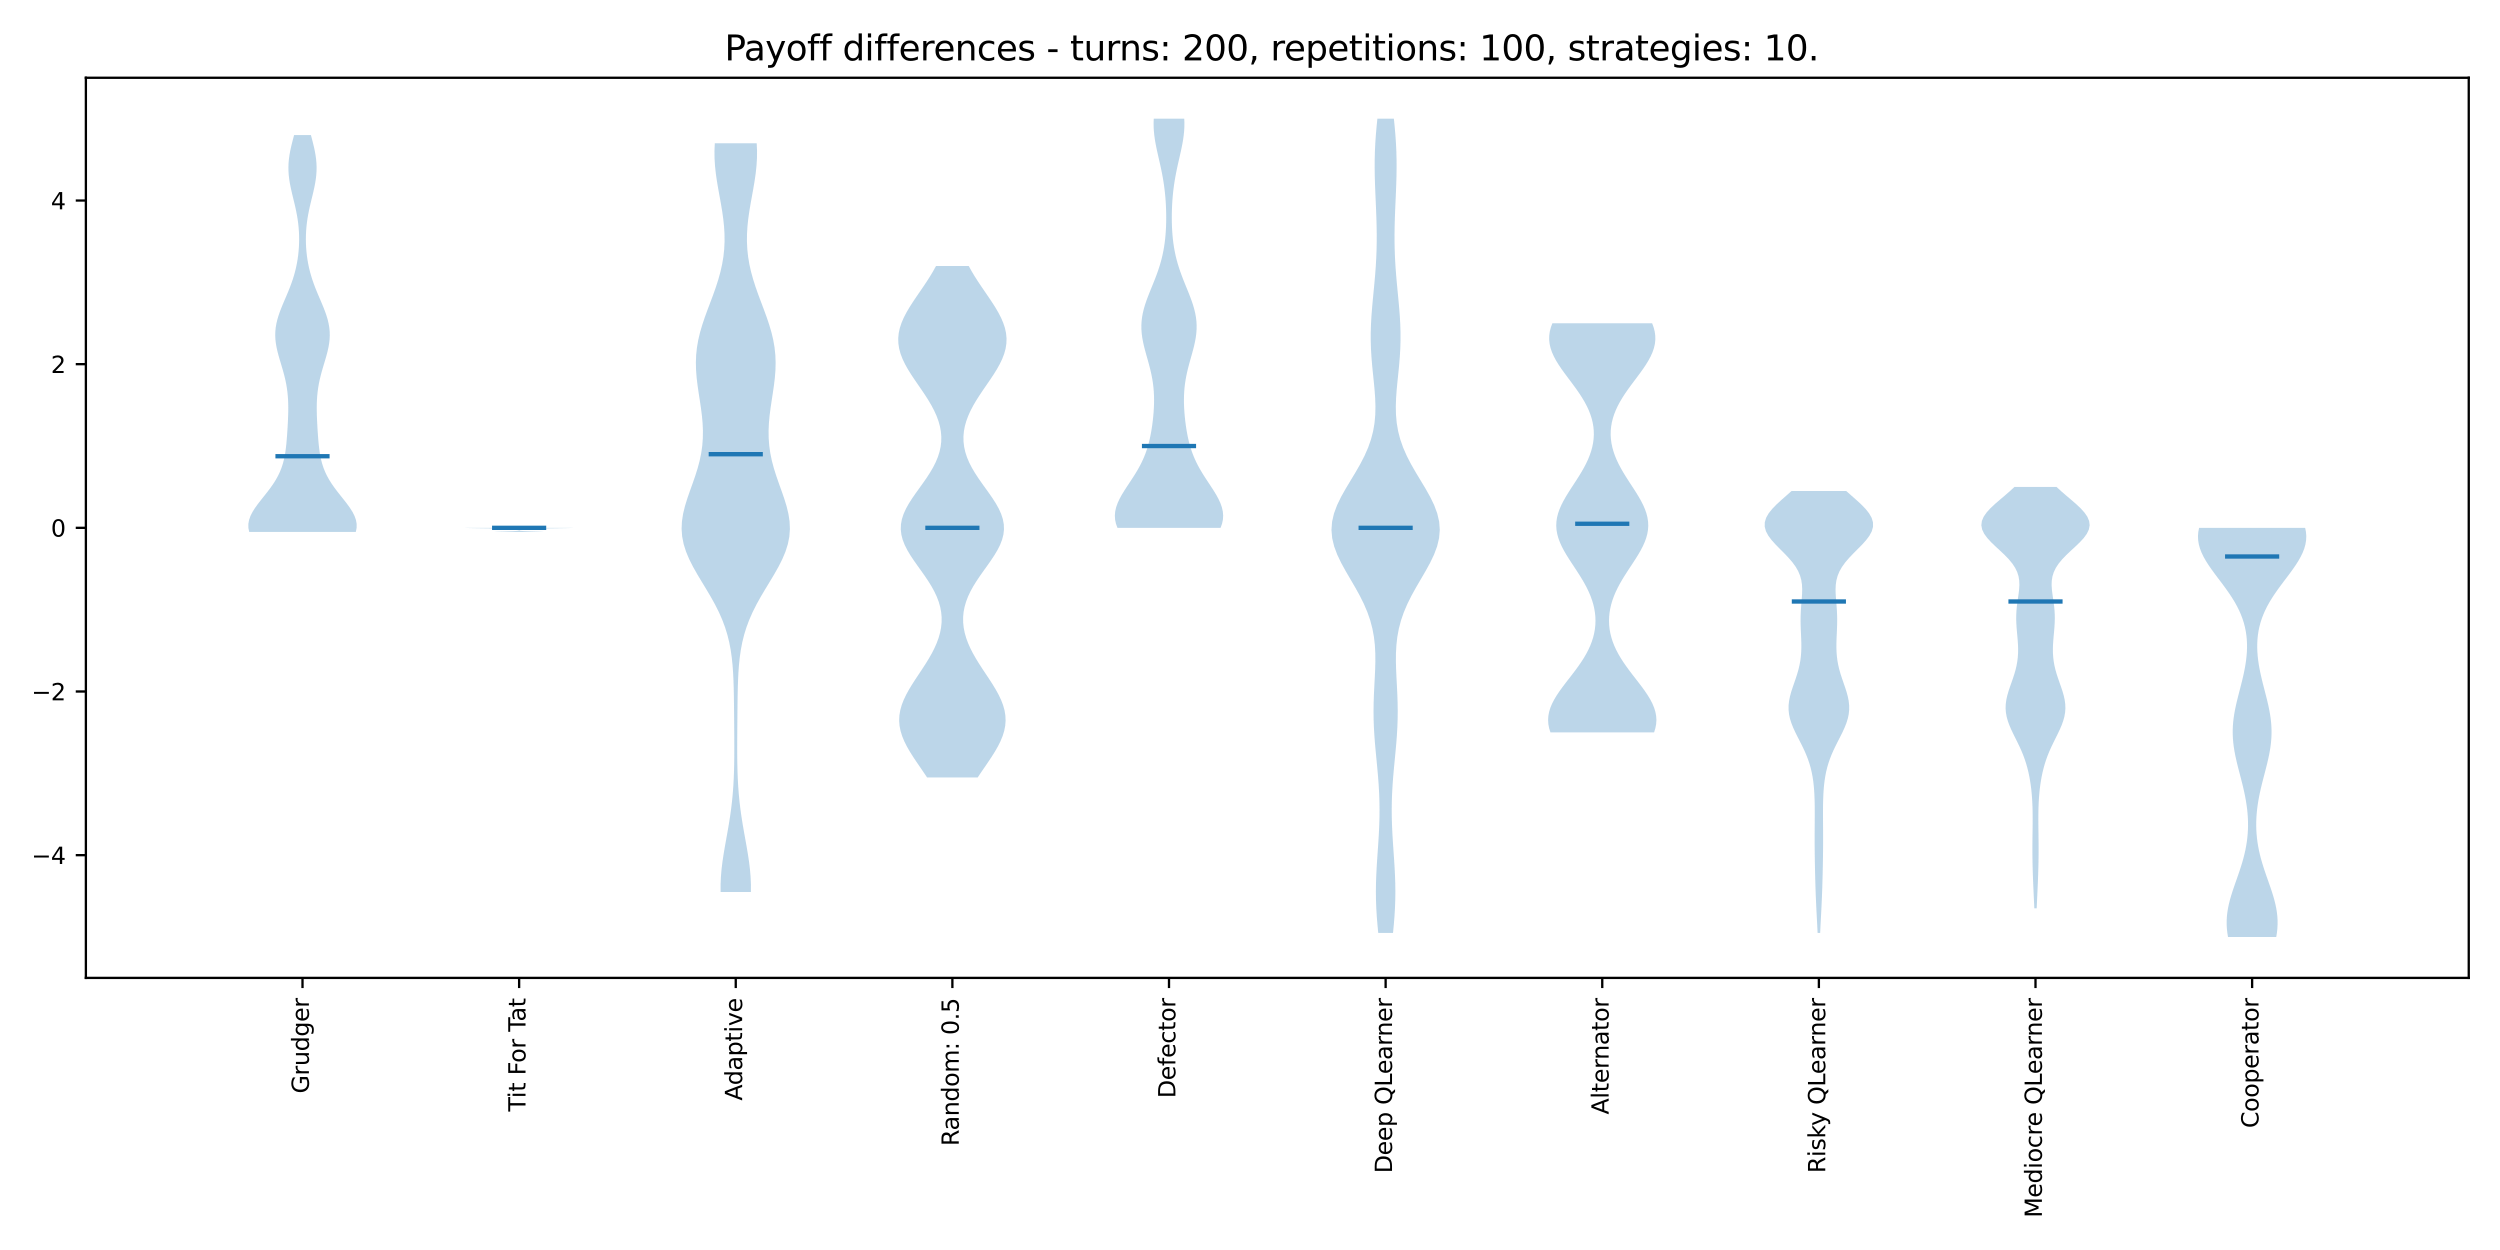 <?xml version="1.0" encoding="utf-8" standalone="no"?>
<!DOCTYPE svg PUBLIC "-//W3C//DTD SVG 1.1//EN"
  "http://www.w3.org/Graphics/SVG/1.1/DTD/svg11.dtd">
<svg xmlns:xlink="http://www.w3.org/1999/xlink" width="864pt" height="432pt" viewBox="0 0 864 432" xmlns="http://www.w3.org/2000/svg" version="1.1">
 <defs>
  <style type="text/css">*{stroke-linejoin: round; stroke-linecap: butt}</style>
 </defs>
 <g id="figure_1">
  <g id="patch_1">
   <path d="M 0 432 
L 864 432 
L 864 0 
L 0 0 
z
" style="fill: #ffffff"/>
  </g>
  <g id="axes_1">
   <g id="patch_2">
    <path d="M 29.68 337.97 
L 853.2 337.97 
L 853.2 26.88 
L 29.68 26.88 
z
" style="fill: #ffffff"/>
   </g>
   <g id="PolyCollection_1">
    <path d="M 122.965 183.839 
L 86.126 183.839 
L 85.842 182.454 
L 85.829 181.068 
L 86.079 179.683 
L 86.572 178.297 
L 87.275 176.912 
L 88.149 175.526 
L 89.148 174.141 
L 90.224 172.755 
L 91.33 171.37 
L 92.424 169.984 
L 93.471 168.599 
L 94.441 167.213 
L 95.316 165.828 
L 96.084 164.442 
L 96.741 163.057 
L 97.292 161.671 
L 97.743 160.286 
L 98.108 158.9 
L 98.398 157.515 
L 98.629 156.129 
L 98.814 154.744 
L 98.964 153.359 
L 99.089 151.973 
L 99.198 150.588 
L 99.294 149.202 
L 99.381 147.817 
L 99.458 146.431 
L 99.525 145.046 
L 99.578 143.66 
L 99.613 142.275 
L 99.623 140.889 
L 99.604 139.504 
L 99.549 138.118 
L 99.453 136.733 
L 99.312 135.347 
L 99.122 133.962 
L 98.882 132.576 
L 98.593 131.191 
L 98.26 129.805 
L 97.889 128.42 
L 97.49 127.034 
L 97.076 125.649 
L 96.661 124.263 
L 96.263 122.878 
L 95.9 121.492 
L 95.588 120.107 
L 95.346 118.722 
L 95.185 117.336 
L 95.119 115.951 
L 95.153 114.565 
L 95.29 113.18 
L 95.527 111.794 
L 95.859 110.409 
L 96.273 109.023 
L 96.757 107.638 
L 97.293 106.252 
L 97.865 104.867 
L 98.455 103.481 
L 99.047 102.096 
L 99.627 100.71 
L 100.181 99.325 
L 100.701 97.939 
L 101.178 96.554 
L 101.61 95.168 
L 101.992 93.783 
L 102.326 92.397 
L 102.611 91.012 
L 102.848 89.626 
L 103.041 88.241 
L 103.189 86.856 
L 103.295 85.47 
L 103.359 84.085 
L 103.381 82.699 
L 103.362 81.314 
L 103.3 79.928 
L 103.195 78.543 
L 103.047 77.157 
L 102.858 75.772 
L 102.628 74.386 
L 102.361 73.001 
L 102.064 71.615 
L 101.743 70.23 
L 101.409 68.844 
L 101.071 67.459 
L 100.744 66.073 
L 100.439 64.688 
L 100.171 63.302 
L 99.951 61.917 
L 99.79 60.531 
L 99.696 59.146 
L 99.674 57.76 
L 99.726 56.375 
L 99.849 54.99 
L 100.039 53.604 
L 100.288 52.219 
L 100.584 50.833 
L 100.916 49.448 
L 101.271 48.062 
L 101.637 46.677 
L 107.454 46.677 
L 107.454 46.677 
L 107.82 48.062 
L 108.175 49.448 
L 108.507 50.833 
L 108.803 52.219 
L 109.051 53.604 
L 109.242 54.99 
L 109.365 56.375 
L 109.417 57.76 
L 109.395 59.146 
L 109.301 60.531 
L 109.14 61.917 
L 108.92 63.302 
L 108.652 64.688 
L 108.347 66.073 
L 108.02 67.459 
L 107.682 68.844 
L 107.348 70.23 
L 107.027 71.615 
L 106.73 73.001 
L 106.463 74.386 
L 106.233 75.772 
L 106.043 77.157 
L 105.896 78.543 
L 105.791 79.928 
L 105.729 81.314 
L 105.709 82.699 
L 105.732 84.085 
L 105.796 85.47 
L 105.902 86.856 
L 106.05 88.241 
L 106.243 89.626 
L 106.48 91.012 
L 106.765 92.397 
L 107.099 93.783 
L 107.481 95.168 
L 107.913 96.554 
L 108.39 97.939 
L 108.91 99.325 
L 109.464 100.71 
L 110.044 102.096 
L 110.636 103.481 
L 111.226 104.867 
L 111.798 106.252 
L 112.334 107.638 
L 112.818 109.023 
L 113.232 110.409 
L 113.564 111.794 
L 113.801 113.18 
L 113.938 114.565 
L 113.972 115.951 
L 113.906 117.336 
L 113.745 118.722 
L 113.502 120.107 
L 113.191 121.492 
L 112.827 122.878 
L 112.43 124.263 
L 112.015 125.649 
L 111.601 127.034 
L 111.202 128.42 
L 110.831 129.805 
L 110.498 131.191 
L 110.209 132.576 
L 109.969 133.962 
L 109.779 135.347 
L 109.638 136.733 
L 109.542 138.118 
L 109.487 139.504 
L 109.468 140.889 
L 109.478 142.275 
L 109.513 143.66 
L 109.566 145.046 
L 109.633 146.431 
L 109.71 147.817 
L 109.797 149.202 
L 109.893 150.588 
L 110.002 151.973 
L 110.127 153.359 
L 110.277 154.744 
L 110.462 156.129 
L 110.693 157.515 
L 110.983 158.9 
L 111.347 160.286 
L 111.799 161.671 
L 112.35 163.057 
L 113.007 164.442 
L 113.775 165.828 
L 114.65 167.213 
L 115.62 168.599 
L 116.667 169.984 
L 117.761 171.37 
L 118.867 172.755 
L 119.943 174.141 
L 120.942 175.526 
L 121.816 176.912 
L 122.519 178.297 
L 123.012 179.683 
L 123.262 181.068 
L 123.249 182.454 
L 122.965 183.839 
z
" clip-path="url(#pca440708ac)" style="fill: #1f77b4; fill-opacity: 0.3"/>
   </g>
   <g id="PolyCollection_2">
    <path d="M 187.82 183.839 
L 171.002 183.839 
L 171.034 183.825 
L 171.128 183.81 
L 171.283 183.796 
L 171.495 183.782 
L 171.76 183.768 
L 172.071 183.753 
L 172.423 183.739 
L 172.807 183.725 
L 173.218 183.71 
L 173.647 183.696 
L 174.086 183.682 
L 174.529 183.668 
L 174.969 183.653 
L 175.399 183.639 
L 175.816 183.625 
L 176.213 183.611 
L 176.587 183.596 
L 176.937 183.582 
L 177.26 183.568 
L 177.554 183.553 
L 177.821 183.539 
L 178.059 183.525 
L 178.27 183.511 
L 178.456 183.496 
L 178.617 183.482 
L 178.756 183.468 
L 178.875 183.453 
L 178.975 183.439 
L 179.06 183.425 
L 179.13 183.411 
L 179.188 183.396 
L 179.235 183.382 
L 179.273 183.368 
L 179.304 183.353 
L 179.329 183.339 
L 179.348 183.325 
L 179.363 183.311 
L 179.375 183.296 
L 179.384 183.282 
L 179.391 183.268 
L 179.396 183.253 
L 179.4 183.239 
L 179.403 183.225 
L 179.405 183.211 
L 179.407 183.196 
L 179.408 183.182 
L 179.408 183.168 
L 179.408 183.153 
L 179.408 183.139 
L 179.408 183.125 
L 179.407 183.111 
L 179.406 183.096 
L 179.404 183.082 
L 179.402 183.068 
L 179.398 183.053 
L 179.393 183.039 
L 179.387 183.025 
L 179.378 183.011 
L 179.366 182.996 
L 179.351 182.982 
L 179.331 182.968 
L 179.304 182.953 
L 179.271 182.939 
L 179.228 182.925 
L 179.173 182.911 
L 179.105 182.896 
L 179.019 182.882 
L 178.914 182.868 
L 178.785 182.853 
L 178.629 182.839 
L 178.442 182.825 
L 178.218 182.811 
L 177.953 182.796 
L 177.644 182.782 
L 177.285 182.768 
L 176.872 182.754 
L 176.402 182.739 
L 175.871 182.725 
L 175.278 182.711 
L 174.623 182.696 
L 173.905 182.682 
L 173.126 182.668 
L 172.292 182.654 
L 171.408 182.639 
L 170.482 182.625 
L 169.524 182.611 
L 168.545 182.596 
L 167.559 182.582 
L 166.581 182.568 
L 165.627 182.554 
L 164.713 182.539 
L 163.856 182.525 
L 163.074 182.511 
L 162.381 182.496 
L 161.792 182.482 
L 161.32 182.468 
L 160.975 182.454 
L 160.765 182.439 
L 160.695 182.425 
L 198.127 182.425 
L 198.127 182.425 
L 198.057 182.439 
L 197.847 182.454 
L 197.502 182.468 
L 197.03 182.482 
L 196.441 182.496 
L 195.748 182.511 
L 194.966 182.525 
L 194.109 182.539 
L 193.195 182.554 
L 192.241 182.568 
L 191.263 182.582 
L 190.277 182.596 
L 189.298 182.611 
L 188.34 182.625 
L 187.413 182.639 
L 186.529 182.654 
L 185.695 182.668 
L 184.917 182.682 
L 184.199 182.696 
L 183.544 182.711 
L 182.951 182.725 
L 182.42 182.739 
L 181.95 182.754 
L 181.537 182.768 
L 181.178 182.782 
L 180.868 182.796 
L 180.604 182.811 
L 180.38 182.825 
L 180.193 182.839 
L 180.036 182.853 
L 179.908 182.868 
L 179.803 182.882 
L 179.717 182.896 
L 179.649 182.911 
L 179.594 182.925 
L 179.551 182.939 
L 179.517 182.953 
L 179.491 182.968 
L 179.471 182.982 
L 179.455 182.996 
L 179.444 183.011 
L 179.435 183.025 
L 179.428 183.039 
L 179.424 183.053 
L 179.42 183.068 
L 179.417 183.082 
L 179.416 183.096 
L 179.414 183.111 
L 179.414 183.125 
L 179.413 183.139 
L 179.413 183.153 
L 179.414 183.168 
L 179.414 183.182 
L 179.415 183.196 
L 179.417 183.211 
L 179.419 183.225 
L 179.422 183.239 
L 179.426 183.253 
L 179.431 183.268 
L 179.438 183.282 
L 179.447 183.296 
L 179.459 183.311 
L 179.474 183.325 
L 179.493 183.339 
L 179.518 183.353 
L 179.549 183.368 
L 179.587 183.382 
L 179.634 183.396 
L 179.692 183.411 
L 179.762 183.425 
L 179.846 183.439 
L 179.947 183.453 
L 180.066 183.468 
L 180.205 183.482 
L 180.366 183.496 
L 180.552 183.511 
L 180.763 183.525 
L 181.001 183.539 
L 181.268 183.553 
L 181.562 183.568 
L 181.885 183.582 
L 182.234 183.596 
L 182.609 183.611 
L 183.006 183.625 
L 183.422 183.639 
L 183.853 183.653 
L 184.293 183.668 
L 184.736 183.682 
L 185.175 183.696 
L 185.604 183.71 
L 186.014 183.725 
L 186.399 183.739 
L 186.751 183.753 
L 187.062 183.768 
L 187.327 183.782 
L 187.539 183.796 
L 187.694 183.81 
L 187.788 183.825 
L 187.82 183.839 
z
" clip-path="url(#pca440708ac)" style="fill: #1f77b4; fill-opacity: 0.3"/>
   </g>
   <g id="PolyCollection_3">
    <path d="M 259.512 308.275 
L 249.041 308.275 
L 249.035 305.661 
L 249.146 303.047 
L 249.368 300.434 
L 249.684 297.82 
L 250.075 295.206 
L 250.517 292.592 
L 250.985 289.978 
L 251.454 287.364 
L 251.903 284.75 
L 252.317 282.137 
L 252.681 279.523 
L 252.99 276.909 
L 253.241 274.295 
L 253.436 271.681 
L 253.579 269.067 
L 253.676 266.454 
L 253.736 263.84 
L 253.767 261.226 
L 253.776 258.612 
L 253.77 255.998 
L 253.755 253.384 
L 253.736 250.771 
L 253.714 248.157 
L 253.69 245.543 
L 253.661 242.929 
L 253.623 240.315 
L 253.568 237.701 
L 253.484 235.087 
L 253.357 232.474 
L 253.169 229.86 
L 252.9 227.246 
L 252.527 224.632 
L 252.03 222.018 
L 251.386 219.404 
L 250.58 216.791 
L 249.601 214.177 
L 248.45 211.563 
L 247.137 208.949 
L 245.689 206.335 
L 244.144 203.721 
L 242.557 201.108 
L 240.989 198.494 
L 239.51 195.88 
L 238.191 193.266 
L 237.093 190.652 
L 236.27 188.038 
L 235.754 185.424 
L 235.56 182.811 
L 235.677 180.197 
L 236.075 177.583 
L 236.706 174.969 
L 237.508 172.355 
L 238.413 169.741 
L 239.351 167.128 
L 240.26 164.514 
L 241.085 161.9 
L 241.784 159.286 
L 242.327 156.672 
L 242.7 154.058 
L 242.898 151.445 
L 242.931 148.831 
L 242.815 146.217 
L 242.575 143.603 
L 242.243 140.989 
L 241.854 138.375 
L 241.45 135.762 
L 241.072 133.148 
L 240.762 130.534 
L 240.558 127.92 
L 240.494 125.306 
L 240.592 122.692 
L 240.868 120.078 
L 241.322 117.465 
L 241.944 114.851 
L 242.711 112.237 
L 243.59 109.623 
L 244.544 107.009 
L 245.53 104.395 
L 246.505 101.782 
L 247.428 99.168 
L 248.264 96.554 
L 248.985 93.94 
L 249.571 91.326 
L 250.006 88.712 
L 250.286 86.099 
L 250.411 83.485 
L 250.388 80.871 
L 250.23 78.257 
L 249.955 75.643 
L 249.586 73.029 
L 249.15 70.415 
L 248.679 67.802 
L 248.206 65.188 
L 247.765 62.574 
L 247.389 59.96 
L 247.108 57.346 
L 246.947 54.732 
L 246.92 52.119 
L 247.035 49.505 
L 261.518 49.505 
L 261.518 49.505 
L 261.633 52.119 
L 261.606 54.732 
L 261.444 57.346 
L 261.164 59.96 
L 260.788 62.574 
L 260.347 65.188 
L 259.874 67.802 
L 259.403 70.415 
L 258.967 73.029 
L 258.598 75.643 
L 258.323 78.257 
L 258.165 80.871 
L 258.142 83.485 
L 258.267 86.099 
L 258.547 88.712 
L 258.982 91.326 
L 259.567 93.94 
L 260.289 96.554 
L 261.125 99.168 
L 262.048 101.782 
L 263.023 104.395 
L 264.008 107.009 
L 264.962 109.623 
L 265.842 112.237 
L 266.609 114.851 
L 267.231 117.465 
L 267.685 120.078 
L 267.96 122.692 
L 268.059 125.306 
L 267.994 127.92 
L 267.79 130.534 
L 267.48 133.148 
L 267.102 135.762 
L 266.698 138.375 
L 266.31 140.989 
L 265.978 143.603 
L 265.738 146.217 
L 265.622 148.831 
L 265.654 151.445 
L 265.853 154.058 
L 266.226 156.672 
L 266.769 159.286 
L 267.468 161.9 
L 268.293 164.514 
L 269.202 167.128 
L 270.14 169.741 
L 271.045 172.355 
L 271.847 174.969 
L 272.477 177.583 
L 272.876 180.197 
L 272.993 182.811 
L 272.798 185.424 
L 272.283 188.038 
L 271.459 190.652 
L 270.362 193.266 
L 269.042 195.88 
L 267.564 198.494 
L 265.996 201.108 
L 264.408 203.721 
L 262.864 206.335 
L 261.416 208.949 
L 260.103 211.563 
L 258.951 214.177 
L 257.973 216.791 
L 257.166 219.404 
L 256.523 222.018 
L 256.025 224.632 
L 255.653 227.246 
L 255.384 229.86 
L 255.196 232.474 
L 255.069 235.087 
L 254.985 237.701 
L 254.93 240.315 
L 254.892 242.929 
L 254.863 245.543 
L 254.839 248.157 
L 254.817 250.771 
L 254.798 253.384 
L 254.783 255.998 
L 254.777 258.612 
L 254.786 261.226 
L 254.817 263.84 
L 254.877 266.454 
L 254.974 269.067 
L 255.117 271.681 
L 255.312 274.295 
L 255.563 276.909 
L 255.872 279.523 
L 256.236 282.137 
L 256.649 284.75 
L 257.099 287.364 
L 257.568 289.978 
L 258.035 292.592 
L 258.477 295.206 
L 258.868 297.82 
L 259.185 300.434 
L 259.406 303.047 
L 259.518 305.661 
L 259.512 308.275 
z
" clip-path="url(#pca440708ac)" style="fill: #1f77b4; fill-opacity: 0.3"/>
   </g>
   <g id="PolyCollection_4">
    <path d="M 337.891 268.682 
L 320.392 268.682 
L 319.194 266.896 
L 317.971 265.111 
L 316.749 263.326 
L 315.56 261.54 
L 314.438 259.755 
L 313.413 257.969 
L 312.519 256.184 
L 311.784 254.398 
L 311.233 252.613 
L 310.883 250.828 
L 310.746 249.042 
L 310.828 247.257 
L 311.124 245.471 
L 311.623 243.686 
L 312.309 241.901 
L 313.156 240.115 
L 314.136 238.33 
L 315.219 236.544 
L 316.369 234.759 
L 317.554 232.974 
L 318.74 231.188 
L 319.897 229.403 
L 320.997 227.617 
L 322.014 225.832 
L 322.927 224.047 
L 323.719 222.261 
L 324.375 220.476 
L 324.882 218.69 
L 325.232 216.905 
L 325.416 215.119 
L 325.429 213.334 
L 325.268 211.549 
L 324.931 209.763 
L 324.42 207.978 
L 323.74 206.192 
L 322.901 204.407 
L 321.919 202.622 
L 320.814 200.836 
L 319.614 199.051 
L 318.354 197.265 
L 317.074 195.48 
L 315.818 193.695 
L 314.633 191.909 
L 313.568 190.124 
L 312.667 188.338 
L 311.97 186.553 
L 311.51 184.767 
L 311.307 182.982 
L 311.372 181.197 
L 311.702 179.411 
L 312.283 177.626 
L 313.087 175.84 
L 314.078 174.055 
L 315.214 172.27 
L 316.448 170.484 
L 317.73 168.699 
L 319.013 166.913 
L 320.253 165.128 
L 321.413 163.343 
L 322.458 161.557 
L 323.363 159.772 
L 324.11 157.986 
L 324.684 156.201 
L 325.078 154.415 
L 325.288 152.63 
L 325.313 150.845 
L 325.157 149.059 
L 324.825 147.274 
L 324.323 145.488 
L 323.661 143.703 
L 322.853 141.918 
L 321.915 140.132 
L 320.865 138.347 
L 319.727 136.561 
L 318.528 134.776 
L 317.299 132.991 
L 316.074 131.205 
L 314.888 129.42 
L 313.777 127.634 
L 312.777 125.849 
L 311.921 124.063 
L 311.238 122.278 
L 310.751 120.493 
L 310.477 118.707 
L 310.425 116.922 
L 310.597 115.136 
L 310.984 113.351 
L 311.573 111.566 
L 312.342 109.78 
L 313.266 107.995 
L 314.314 106.209 
L 315.453 104.424 
L 316.651 102.639 
L 317.876 100.853 
L 319.098 99.068 
L 320.29 97.282 
L 321.43 95.497 
L 322.5 93.712 
L 323.488 91.926 
L 334.796 91.926 
L 334.796 91.926 
L 335.783 93.712 
L 336.854 95.497 
L 337.994 97.282 
L 339.186 99.068 
L 340.408 100.853 
L 341.632 102.639 
L 342.83 104.424 
L 343.97 106.209 
L 345.018 107.995 
L 345.941 109.78 
L 346.711 111.566 
L 347.3 113.351 
L 347.687 115.136 
L 347.858 116.922 
L 347.806 118.707 
L 347.532 120.493 
L 347.046 122.278 
L 346.362 124.063 
L 345.506 125.849 
L 344.506 127.634 
L 343.396 129.42 
L 342.209 131.205 
L 340.984 132.991 
L 339.755 134.776 
L 338.557 136.561 
L 337.419 138.347 
L 336.369 140.132 
L 335.43 141.918 
L 334.622 143.703 
L 333.961 145.488 
L 333.459 147.274 
L 333.126 149.059 
L 332.97 150.845 
L 332.996 152.63 
L 333.206 154.415 
L 333.6 156.201 
L 334.174 157.986 
L 334.92 159.772 
L 335.826 161.557 
L 336.871 163.343 
L 338.03 165.128 
L 339.271 166.913 
L 340.554 168.699 
L 341.836 170.484 
L 343.069 172.27 
L 344.205 174.055 
L 345.197 175.84 
L 346.001 177.626 
L 346.581 179.411 
L 346.912 181.197 
L 346.977 182.982 
L 346.774 184.767 
L 346.314 186.553 
L 345.617 188.338 
L 344.716 190.124 
L 343.651 191.909 
L 342.466 193.695 
L 341.21 195.48 
L 339.93 197.265 
L 338.67 199.051 
L 337.47 200.836 
L 336.365 202.622 
L 335.382 204.407 
L 334.543 206.192 
L 333.864 207.978 
L 333.353 209.763 
L 333.016 211.549 
L 332.854 213.334 
L 332.868 215.119 
L 333.052 216.905 
L 333.401 218.69 
L 333.909 220.476 
L 334.564 222.261 
L 335.356 224.047 
L 336.27 225.832 
L 337.287 227.617 
L 338.386 229.403 
L 339.543 231.188 
L 340.729 232.974 
L 341.914 234.759 
L 343.065 236.544 
L 344.147 238.33 
L 345.128 240.115 
L 345.975 241.901 
L 346.66 243.686 
L 347.16 245.471 
L 347.456 247.257 
L 347.537 249.042 
L 347.401 250.828 
L 347.051 252.613 
L 346.499 254.398 
L 345.764 256.184 
L 344.87 257.969 
L 343.846 259.755 
L 342.723 261.54 
L 341.535 263.326 
L 340.313 265.111 
L 339.089 266.896 
L 337.891 268.682 
z
" clip-path="url(#pca440708ac)" style="fill: #1f77b4; fill-opacity: 0.3"/>
   </g>
   <g id="PolyCollection_5">
    <path d="M 421.829 182.425 
L 386.185 182.425 
L 385.674 180.997 
L 385.375 179.568 
L 385.291 178.14 
L 385.419 176.712 
L 385.746 175.283 
L 386.253 173.855 
L 386.912 172.427 
L 387.692 170.998 
L 388.561 169.57 
L 389.485 168.142 
L 390.432 166.713 
L 391.373 165.285 
L 392.283 163.857 
L 393.143 162.428 
L 393.938 161 
L 394.661 159.572 
L 395.307 158.143 
L 395.877 156.715 
L 396.375 155.287 
L 396.807 153.858 
L 397.181 152.43 
L 397.504 151.002 
L 397.783 149.573 
L 398.025 148.145 
L 398.235 146.717 
L 398.414 145.288 
L 398.565 143.86 
L 398.686 142.432 
L 398.775 141.003 
L 398.83 139.575 
L 398.846 138.147 
L 398.82 136.718 
L 398.748 135.29 
L 398.627 133.862 
L 398.454 132.433 
L 398.231 131.005 
L 397.959 129.577 
L 397.642 128.149 
L 397.288 126.72 
L 396.905 125.292 
L 396.506 123.864 
L 396.104 122.435 
L 395.714 121.007 
L 395.351 119.579 
L 395.031 118.15 
L 394.77 116.722 
L 394.581 115.294 
L 394.473 113.865 
L 394.456 112.437 
L 394.533 111.009 
L 394.704 109.58 
L 394.967 108.152 
L 395.314 106.724 
L 395.735 105.295 
L 396.217 103.867 
L 396.747 102.439 
L 397.309 101.01 
L 397.888 99.582 
L 398.47 98.154 
L 399.042 96.725 
L 399.592 95.297 
L 400.111 93.869 
L 400.591 92.44 
L 401.028 91.012 
L 401.419 89.584 
L 401.762 88.155 
L 402.059 86.727 
L 402.31 85.299 
L 402.519 83.87 
L 402.687 82.442 
L 402.82 81.014 
L 402.918 79.585 
L 402.987 78.157 
L 403.027 76.729 
L 403.042 75.3 
L 403.032 73.872 
L 402.997 72.444 
L 402.939 71.015 
L 402.856 69.587 
L 402.748 68.159 
L 402.613 66.73 
L 402.45 65.302 
L 402.26 63.874 
L 402.041 62.445 
L 401.794 61.017 
L 401.522 59.589 
L 401.227 58.16 
L 400.915 56.732 
L 400.592 55.304 
L 400.265 53.875 
L 399.944 52.447 
L 399.639 51.019 
L 399.36 49.59 
L 399.118 48.162 
L 398.922 46.734 
L 398.78 45.305 
L 398.7 43.877 
L 398.686 42.449 
L 398.739 41.02 
L 409.276 41.02 
L 409.276 41.02 
L 409.329 42.449 
L 409.314 43.877 
L 409.234 45.305 
L 409.093 46.734 
L 408.897 48.162 
L 408.654 49.59 
L 408.375 51.019 
L 408.07 52.447 
L 407.749 53.875 
L 407.423 55.304 
L 407.099 56.732 
L 406.787 58.16 
L 406.493 59.589 
L 406.22 61.017 
L 405.974 62.445 
L 405.755 63.874 
L 405.564 65.302 
L 405.402 66.73 
L 405.267 68.159 
L 405.159 69.587 
L 405.076 71.015 
L 405.017 72.444 
L 404.983 73.872 
L 404.973 75.3 
L 404.987 76.729 
L 405.028 78.157 
L 405.096 79.585 
L 405.195 81.014 
L 405.327 82.442 
L 405.496 83.87 
L 405.704 85.299 
L 405.956 86.727 
L 406.252 88.155 
L 406.596 89.584 
L 406.987 91.012 
L 407.424 92.44 
L 407.904 93.869 
L 408.423 95.297 
L 408.972 96.725 
L 409.544 98.154 
L 410.126 99.582 
L 410.706 101.01 
L 411.268 102.439 
L 411.798 103.867 
L 412.28 105.295 
L 412.701 106.724 
L 413.048 108.152 
L 413.31 109.58 
L 413.482 111.009 
L 413.558 112.437 
L 413.541 113.865 
L 413.434 115.294 
L 413.244 116.722 
L 412.983 118.15 
L 412.664 119.579 
L 412.301 121.007 
L 411.91 122.435 
L 411.508 123.864 
L 411.109 125.292 
L 410.727 126.72 
L 410.372 128.149 
L 410.056 129.577 
L 409.784 131.005 
L 409.56 132.433 
L 409.388 133.862 
L 409.266 135.29 
L 409.194 136.718 
L 409.168 138.147 
L 409.184 139.575 
L 409.239 141.003 
L 409.329 142.432 
L 409.45 143.86 
L 409.6 145.288 
L 409.78 146.717 
L 409.989 148.145 
L 410.231 149.573 
L 410.511 151.002 
L 410.834 152.43 
L 411.207 153.858 
L 411.64 155.287 
L 412.138 156.715 
L 412.708 158.143 
L 413.354 159.572 
L 414.076 161 
L 414.872 162.428 
L 415.732 163.857 
L 416.642 165.285 
L 417.582 166.713 
L 418.529 168.142 
L 419.453 169.57 
L 420.322 170.998 
L 421.103 172.427 
L 421.762 173.855 
L 422.268 175.283 
L 422.595 176.712 
L 422.724 178.14 
L 422.64 179.568 
L 422.34 180.997 
L 421.829 182.425 
z
" clip-path="url(#pca440708ac)" style="fill: #1f77b4; fill-opacity: 0.3"/>
   </g>
   <g id="PolyCollection_6">
    <path d="M 481.427 322.416 
L 476.318 322.416 
L 476.046 319.573 
L 475.817 316.731 
L 475.645 313.888 
L 475.54 311.046 
L 475.505 308.204 
L 475.539 305.361 
L 475.636 302.519 
L 475.782 299.677 
L 475.961 296.834 
L 476.157 293.992 
L 476.35 291.149 
L 476.522 288.307 
L 476.657 285.465 
L 476.742 282.622 
L 476.768 279.78 
L 476.73 276.938 
L 476.629 274.095 
L 476.467 271.253 
L 476.255 268.41 
L 476.005 265.568 
L 475.733 262.726 
L 475.459 259.883 
L 475.203 257.041 
L 474.985 254.199 
L 474.82 251.356 
L 474.72 248.514 
L 474.692 245.671 
L 474.732 242.829 
L 474.829 239.987 
L 474.966 237.144 
L 475.116 234.302 
L 475.247 231.46 
L 475.322 228.617 
L 475.303 225.775 
L 475.151 222.932 
L 474.827 220.09 
L 474.302 217.248 
L 473.553 214.405 
L 472.569 211.563 
L 471.358 208.721 
L 469.944 205.878 
L 468.374 203.036 
L 466.717 200.193 
L 465.059 197.351 
L 463.498 194.509 
L 462.14 191.666 
L 461.08 188.824 
L 460.4 185.982 
L 460.156 183.139 
L 460.37 180.297 
L 461.027 177.454 
L 462.081 174.612 
L 463.452 171.77 
L 465.045 168.927 
L 466.752 166.085 
L 468.468 163.243 
L 470.098 160.4 
L 471.564 157.558 
L 472.813 154.715 
L 473.811 151.873 
L 474.55 149.031 
L 475.036 146.188 
L 475.293 143.346 
L 475.355 140.504 
L 475.262 137.661 
L 475.059 134.819 
L 474.79 131.976 
L 474.496 129.134 
L 474.215 126.292 
L 473.979 123.449 
L 473.811 120.607 
L 473.724 117.765 
L 473.726 114.922 
L 473.813 112.08 
L 473.973 109.237 
L 474.193 106.395 
L 474.45 103.553 
L 474.724 100.71 
L 474.995 97.868 
L 475.244 95.026 
L 475.456 92.183 
L 475.622 89.341 
L 475.734 86.498 
L 475.791 83.656 
L 475.796 80.814 
L 475.753 77.971 
L 475.672 75.129 
L 475.563 72.287 
L 475.44 69.444 
L 475.316 66.602 
L 475.206 63.759 
L 475.124 60.917 
L 475.083 58.075 
L 475.095 55.232 
L 475.165 52.39 
L 475.298 49.548 
L 475.49 46.705 
L 475.736 43.863 
L 476.025 41.02 
L 481.721 41.02 
L 481.721 41.02 
L 482.009 43.863 
L 482.255 46.705 
L 482.448 49.548 
L 482.58 52.39 
L 482.651 55.232 
L 482.662 58.075 
L 482.622 60.917 
L 482.54 63.759 
L 482.43 66.602 
L 482.306 69.444 
L 482.182 72.287 
L 482.073 75.129 
L 481.992 77.971 
L 481.95 80.814 
L 481.954 83.656 
L 482.012 86.498 
L 482.124 89.341 
L 482.289 92.183 
L 482.501 95.026 
L 482.75 97.868 
L 483.021 100.71 
L 483.296 103.553 
L 483.553 106.395 
L 483.772 109.237 
L 483.933 112.08 
L 484.019 114.922 
L 484.021 117.765 
L 483.935 120.607 
L 483.766 123.449 
L 483.53 126.292 
L 483.25 129.134 
L 482.956 131.976 
L 482.686 134.819 
L 482.483 137.661 
L 482.391 140.504 
L 482.453 143.346 
L 482.71 146.188 
L 483.196 149.031 
L 483.934 151.873 
L 484.933 154.715 
L 486.181 157.558 
L 487.648 160.4 
L 489.278 163.243 
L 490.993 166.085 
L 492.7 168.927 
L 494.293 171.77 
L 495.665 174.612 
L 496.718 177.454 
L 497.376 180.297 
L 497.589 183.139 
L 497.345 185.982 
L 496.666 188.824 
L 495.606 191.666 
L 494.247 194.509 
L 492.687 197.351 
L 491.029 200.193 
L 489.372 203.036 
L 487.802 205.878 
L 486.388 208.721 
L 485.176 211.563 
L 484.192 214.405 
L 483.443 217.248 
L 482.918 220.09 
L 482.595 222.932 
L 482.442 225.775 
L 482.423 228.617 
L 482.499 231.46 
L 482.629 234.302 
L 482.779 237.144 
L 482.916 239.987 
L 483.014 242.829 
L 483.054 245.671 
L 483.025 248.514 
L 482.926 251.356 
L 482.761 254.199 
L 482.542 257.041 
L 482.286 259.883 
L 482.012 262.726 
L 481.741 265.568 
L 481.491 268.41 
L 481.278 271.253 
L 481.117 274.095 
L 481.015 276.938 
L 480.978 279.78 
L 481.004 282.622 
L 481.089 285.465 
L 481.224 288.307 
L 481.395 291.149 
L 481.588 293.992 
L 481.784 296.834 
L 481.964 299.677 
L 482.11 302.519 
L 482.206 305.361 
L 482.24 308.204 
L 482.206 311.046 
L 482.1 313.888 
L 481.929 316.731 
L 481.7 319.573 
L 481.427 322.416 
z
" clip-path="url(#pca440708ac)" style="fill: #1f77b4; fill-opacity: 0.3"/>
   </g>
   <g id="PolyCollection_7">
    <path d="M 571.645 253.127 
L 535.831 253.127 
L 535.386 251.699 
L 535.114 250.271 
L 535.022 248.842 
L 535.112 247.414 
L 535.382 245.986 
L 535.823 244.557 
L 536.423 243.129 
L 537.165 241.701 
L 538.028 240.272 
L 538.989 238.844 
L 540.023 237.416 
L 541.106 235.987 
L 542.213 234.559 
L 543.32 233.131 
L 544.406 231.702 
L 545.451 230.274 
L 546.439 228.846 
L 547.357 227.417 
L 548.193 225.989 
L 548.939 224.561 
L 549.59 223.132 
L 550.143 221.704 
L 550.595 220.276 
L 550.947 218.847 
L 551.198 217.419 
L 551.348 215.991 
L 551.4 214.562 
L 551.353 213.134 
L 551.209 211.706 
L 550.969 210.277 
L 550.635 208.849 
L 550.208 207.421 
L 549.69 205.992 
L 549.085 204.564 
L 548.4 203.136 
L 547.64 201.707 
L 546.815 200.279 
L 545.938 198.851 
L 545.021 197.422 
L 544.083 195.994 
L 543.14 194.566 
L 542.214 193.137 
L 541.325 191.709 
L 540.496 190.281 
L 539.749 188.852 
L 539.102 187.424 
L 538.574 185.996 
L 538.181 184.567 
L 537.933 183.139 
L 537.837 181.711 
L 537.898 180.283 
L 538.112 178.854 
L 538.473 177.426 
L 538.97 175.998 
L 539.59 174.569 
L 540.313 173.141 
L 541.121 171.713 
L 541.993 170.284 
L 542.905 168.856 
L 543.837 167.428 
L 544.767 165.999 
L 545.677 164.571 
L 546.548 163.143 
L 547.365 161.714 
L 548.116 160.286 
L 548.788 158.858 
L 549.375 157.429 
L 549.869 156.001 
L 550.264 154.573 
L 550.558 153.144 
L 550.747 151.716 
L 550.829 150.288 
L 550.803 148.859 
L 550.668 147.431 
L 550.423 146.003 
L 550.07 144.574 
L 549.609 143.146 
L 549.043 141.718 
L 548.376 140.289 
L 547.614 138.861 
L 546.765 137.433 
L 545.839 136.004 
L 544.85 134.576 
L 543.814 133.148 
L 542.749 131.719 
L 541.675 130.291 
L 540.615 128.863 
L 539.594 127.434 
L 538.634 126.006 
L 537.761 124.578 
L 536.997 123.149 
L 536.362 121.721 
L 535.875 120.293 
L 535.549 118.864 
L 535.394 117.436 
L 535.415 116.008 
L 535.61 114.579 
L 535.976 113.151 
L 536.501 111.723 
L 570.976 111.723 
L 570.976 111.723 
L 571.501 113.151 
L 571.866 114.579 
L 572.062 116.008 
L 572.082 117.436 
L 571.927 118.864 
L 571.601 120.293 
L 571.114 121.721 
L 570.48 123.149 
L 569.715 124.578 
L 568.842 126.006 
L 567.883 127.434 
L 566.861 128.863 
L 565.801 130.291 
L 564.728 131.719 
L 563.662 133.148 
L 562.626 134.576 
L 561.637 136.004 
L 560.712 137.433 
L 559.863 138.861 
L 559.101 140.289 
L 558.433 141.718 
L 557.867 143.146 
L 557.406 144.574 
L 557.053 146.003 
L 556.809 147.431 
L 556.673 148.859 
L 556.647 150.288 
L 556.729 151.716 
L 556.918 153.144 
L 557.212 154.573 
L 557.608 156.001 
L 558.101 157.429 
L 558.688 158.858 
L 559.361 160.286 
L 560.111 161.714 
L 560.929 163.143 
L 561.8 164.571 
L 562.709 165.999 
L 563.639 167.428 
L 564.571 168.856 
L 565.484 170.284 
L 566.355 171.713 
L 567.163 173.141 
L 567.887 174.569 
L 568.506 175.998 
L 569.004 177.426 
L 569.365 178.854 
L 569.579 180.283 
L 569.639 181.711 
L 569.544 183.139 
L 569.296 184.567 
L 568.902 185.996 
L 568.374 187.424 
L 567.728 188.852 
L 566.98 190.281 
L 566.151 191.709 
L 565.263 193.137 
L 564.336 194.566 
L 563.394 195.994 
L 562.455 197.422 
L 561.539 198.851 
L 560.661 200.279 
L 559.836 201.707 
L 559.077 203.136 
L 558.391 204.564 
L 557.787 205.992 
L 557.269 207.421 
L 556.841 208.849 
L 556.507 210.277 
L 556.267 211.706 
L 556.123 213.134 
L 556.077 214.562 
L 556.128 215.991 
L 556.279 217.419 
L 556.529 218.847 
L 556.881 220.276 
L 557.333 221.704 
L 557.886 223.132 
L 558.537 224.561 
L 559.284 225.989 
L 560.12 227.417 
L 561.037 228.846 
L 562.025 230.274 
L 563.07 231.702 
L 564.156 233.131 
L 565.263 234.559 
L 566.37 235.987 
L 567.453 237.416 
L 568.488 238.844 
L 569.449 240.272 
L 570.312 241.701 
L 571.053 243.129 
L 571.653 244.557 
L 572.095 245.986 
L 572.364 247.414 
L 572.455 248.842 
L 572.362 250.271 
L 572.09 251.699 
L 571.645 253.127 
z
" clip-path="url(#pca440708ac)" style="fill: #1f77b4; fill-opacity: 0.3"/>
   </g>
   <g id="PolyCollection_8">
    <path d="M 629.044 322.416 
L 628.163 322.416 
L 628.088 320.873 
L 628.009 319.33 
L 627.928 317.788 
L 627.847 316.245 
L 627.767 314.703 
L 627.691 313.16 
L 627.62 311.617 
L 627.554 310.075 
L 627.494 308.532 
L 627.44 306.99 
L 627.391 305.447 
L 627.347 303.904 
L 627.308 302.362 
L 627.272 300.819 
L 627.24 299.277 
L 627.211 297.734 
L 627.187 296.191 
L 627.167 294.649 
L 627.152 293.106 
L 627.143 291.564 
L 627.14 290.021 
L 627.143 288.478 
L 627.149 286.936 
L 627.159 285.393 
L 627.169 283.851 
L 627.177 282.308 
L 627.179 280.765 
L 627.173 279.223 
L 627.153 277.68 
L 627.115 276.138 
L 627.052 274.595 
L 626.96 273.052 
L 626.829 271.51 
L 626.652 269.967 
L 626.42 268.425 
L 626.125 266.882 
L 625.757 265.339 
L 625.311 263.797 
L 624.783 262.254 
L 624.175 260.712 
L 623.493 259.169 
L 622.752 257.627 
L 621.972 256.084 
L 621.182 254.541 
L 620.416 252.999 
L 619.71 251.456 
L 619.099 249.914 
L 618.617 248.371 
L 618.288 246.828 
L 618.128 245.286 
L 618.138 243.743 
L 618.31 242.201 
L 618.621 240.658 
L 619.043 239.115 
L 619.539 237.573 
L 620.072 236.03 
L 620.604 234.488 
L 621.103 232.945 
L 621.545 231.402 
L 621.911 229.86 
L 622.193 228.317 
L 622.388 226.775 
L 622.502 225.232 
L 622.547 223.689 
L 622.536 222.147 
L 622.487 220.604 
L 622.42 219.062 
L 622.352 217.519 
L 622.3 215.976 
L 622.278 214.434 
L 622.295 212.891 
L 622.355 211.349 
L 622.452 209.806 
L 622.575 208.263 
L 622.701 206.721 
L 622.801 205.178 
L 622.836 203.636 
L 622.764 202.093 
L 622.541 200.55 
L 622.125 199.008 
L 621.487 197.465 
L 620.611 195.923 
L 619.499 194.38 
L 618.183 192.838 
L 616.716 191.295 
L 615.176 189.752 
L 613.66 188.21 
L 612.274 186.667 
L 611.125 185.125 
L 610.306 183.582 
L 609.887 182.039 
L 609.908 180.497 
L 610.371 178.954 
L 611.248 177.412 
L 612.477 175.869 
L 613.976 174.326 
L 615.649 172.784 
L 617.402 171.241 
L 619.143 169.699 
L 638.064 169.699 
L 638.064 169.699 
L 639.806 171.241 
L 641.558 172.784 
L 643.232 174.326 
L 644.73 175.869 
L 645.959 177.412 
L 646.836 178.954 
L 647.3 180.497 
L 647.32 182.039 
L 646.901 183.582 
L 646.082 185.125 
L 644.933 186.667 
L 643.548 188.21 
L 642.032 189.752 
L 640.492 191.295 
L 639.024 192.838 
L 637.708 194.38 
L 636.597 195.923 
L 635.72 197.465 
L 635.082 199.008 
L 634.667 200.55 
L 634.443 202.093 
L 634.371 203.636 
L 634.406 205.178 
L 634.506 206.721 
L 634.632 208.263 
L 634.755 209.806 
L 634.852 211.349 
L 634.912 212.891 
L 634.929 214.434 
L 634.907 215.976 
L 634.855 217.519 
L 634.787 219.062 
L 634.72 220.604 
L 634.671 222.147 
L 634.661 223.689 
L 634.705 225.232 
L 634.819 226.775 
L 635.015 228.317 
L 635.296 229.86 
L 635.663 231.402 
L 636.104 232.945 
L 636.604 234.488 
L 637.136 236.03 
L 637.668 237.573 
L 638.164 239.115 
L 638.586 240.658 
L 638.898 242.201 
L 639.069 243.743 
L 639.079 245.286 
L 638.919 246.828 
L 638.59 248.371 
L 638.108 249.914 
L 637.498 251.456 
L 636.791 252.999 
L 636.025 254.541 
L 635.235 256.084 
L 634.456 257.627 
L 633.714 259.169 
L 633.032 260.712 
L 632.424 262.254 
L 631.896 263.797 
L 631.45 265.339 
L 631.082 266.882 
L 630.787 268.425 
L 630.555 269.967 
L 630.378 271.51 
L 630.248 273.052 
L 630.155 274.595 
L 630.093 276.138 
L 630.054 277.68 
L 630.034 279.223 
L 630.028 280.765 
L 630.03 282.308 
L 630.038 283.851 
L 630.048 285.393 
L 630.058 286.936 
L 630.065 288.478 
L 630.067 290.021 
L 630.064 291.564 
L 630.055 293.106 
L 630.04 294.649 
L 630.021 296.191 
L 629.996 297.734 
L 629.968 299.277 
L 629.935 300.819 
L 629.9 302.362 
L 629.86 303.904 
L 629.816 305.447 
L 629.768 306.99 
L 629.713 308.532 
L 629.653 310.075 
L 629.587 311.617 
L 629.516 313.16 
L 629.44 314.703 
L 629.361 316.245 
L 629.28 317.788 
L 629.199 319.33 
L 629.12 320.873 
L 629.044 322.416 
z
" clip-path="url(#pca440708ac)" style="fill: #1f77b4; fill-opacity: 0.3"/>
   </g>
   <g id="PolyCollection_9">
    <path d="M 703.875 313.931 
L 703.063 313.931 
L 702.997 312.46 
L 702.928 310.989 
L 702.859 309.518 
L 702.791 308.047 
L 702.725 306.575 
L 702.661 305.104 
L 702.603 303.633 
L 702.55 302.162 
L 702.504 300.691 
L 702.466 299.219 
L 702.436 297.748 
L 702.414 296.277 
L 702.402 294.806 
L 702.399 293.335 
L 702.404 291.864 
L 702.415 290.392 
L 702.431 288.921 
L 702.45 287.45 
L 702.467 285.979 
L 702.481 284.508 
L 702.487 283.036 
L 702.48 281.565 
L 702.459 280.094 
L 702.418 278.623 
L 702.354 277.152 
L 702.264 275.681 
L 702.146 274.209 
L 701.996 272.738 
L 701.811 271.267 
L 701.589 269.796 
L 701.325 268.325 
L 701.015 266.854 
L 700.654 265.382 
L 700.236 263.911 
L 699.756 262.44 
L 699.213 260.969 
L 698.607 259.498 
L 697.944 258.026 
L 697.239 256.555 
L 696.508 255.084 
L 695.779 253.613 
L 695.082 252.142 
L 694.449 250.671 
L 693.914 249.199 
L 693.505 247.728 
L 693.242 246.257 
L 693.136 244.786 
L 693.189 243.315 
L 693.389 241.843 
L 693.715 240.372 
L 694.138 238.901 
L 694.626 237.43 
L 695.144 235.959 
L 695.658 234.488 
L 696.138 233.016 
L 696.562 231.545 
L 696.912 230.074 
L 697.177 228.603 
L 697.354 227.132 
L 697.446 225.661 
L 697.461 224.189 
L 697.411 222.718 
L 697.313 221.247 
L 697.187 219.776 
L 697.053 218.305 
L 696.932 216.833 
L 696.841 215.362 
L 696.799 213.891 
L 696.815 212.42 
L 696.895 210.949 
L 697.035 209.478 
L 697.224 208.006 
L 697.44 206.535 
L 697.651 205.064 
L 697.82 203.593 
L 697.9 202.122 
L 697.844 200.65 
L 697.605 199.179 
L 697.142 197.708 
L 696.43 196.237 
L 695.459 194.766 
L 694.244 193.295 
L 692.827 191.823 
L 691.276 190.352 
L 689.683 188.881 
L 688.153 187.41 
L 686.799 185.939 
L 685.728 184.468 
L 685.026 182.996 
L 684.753 181.525 
L 684.932 180.054 
L 685.553 178.583 
L 686.567 177.112 
L 687.902 175.64 
L 689.468 174.169 
L 691.167 172.698 
L 692.906 171.227 
L 694.602 169.756 
L 696.192 168.285 
L 710.747 168.285 
L 710.747 168.285 
L 712.336 169.756 
L 714.032 171.227 
L 715.771 172.698 
L 717.471 174.169 
L 719.036 175.64 
L 720.371 177.112 
L 721.386 178.583 
L 722.006 180.054 
L 722.185 181.525 
L 721.912 182.996 
L 721.21 184.468 
L 720.139 185.939 
L 718.785 187.41 
L 717.256 188.881 
L 715.662 190.352 
L 714.111 191.823 
L 712.694 193.295 
L 711.48 194.766 
L 710.508 196.237 
L 709.796 197.708 
L 709.333 199.179 
L 709.094 200.65 
L 709.038 202.122 
L 709.118 203.593 
L 709.287 205.064 
L 709.499 206.535 
L 709.714 208.006 
L 709.903 209.478 
L 710.043 210.949 
L 710.123 212.42 
L 710.139 213.891 
L 710.097 215.362 
L 710.007 216.833 
L 709.885 218.305 
L 709.751 219.776 
L 709.625 221.247 
L 709.527 222.718 
L 709.478 224.189 
L 709.492 225.661 
L 709.584 227.132 
L 709.761 228.603 
L 710.026 230.074 
L 710.376 231.545 
L 710.8 233.016 
L 711.281 234.488 
L 711.794 235.959 
L 712.312 237.43 
L 712.8 238.901 
L 713.223 240.372 
L 713.549 241.843 
L 713.749 243.315 
L 713.802 244.786 
L 713.697 246.257 
L 713.434 247.728 
L 713.024 249.199 
L 712.489 250.671 
L 711.856 252.142 
L 711.159 253.613 
L 710.43 255.084 
L 709.7 256.555 
L 708.994 258.026 
L 708.332 259.498 
L 707.726 260.969 
L 707.182 262.44 
L 706.703 263.911 
L 706.284 265.382 
L 705.923 266.854 
L 705.613 268.325 
L 705.349 269.796 
L 705.127 271.267 
L 704.942 272.738 
L 704.792 274.209 
L 704.674 275.681 
L 704.584 277.152 
L 704.52 278.623 
L 704.479 280.094 
L 704.458 281.565 
L 704.452 283.036 
L 704.457 284.508 
L 704.471 285.979 
L 704.488 287.45 
L 704.507 288.921 
L 704.523 290.392 
L 704.534 291.864 
L 704.539 293.335 
L 704.536 294.806 
L 704.524 296.277 
L 704.503 297.748 
L 704.473 299.219 
L 704.434 300.691 
L 704.388 302.162 
L 704.335 303.633 
L 704.277 305.104 
L 704.214 306.575 
L 704.147 308.047 
L 704.079 309.518 
L 704.01 310.989 
L 703.941 312.46 
L 703.875 313.931 
z
" clip-path="url(#pca440708ac)" style="fill: #1f77b4; fill-opacity: 0.3"/>
   </g>
   <g id="PolyCollection_10">
    <path d="M 786.669 323.83 
L 770 323.83 
L 769.77 322.401 
L 769.614 320.973 
L 769.536 319.545 
L 769.538 318.116 
L 769.62 316.688 
L 769.779 315.26 
L 770.012 313.831 
L 770.312 312.403 
L 770.671 310.975 
L 771.079 309.546 
L 771.528 308.118 
L 772.005 306.69 
L 772.501 305.261 
L 773.004 303.833 
L 773.503 302.405 
L 773.991 300.976 
L 774.458 299.548 
L 774.896 298.12 
L 775.301 296.691 
L 775.666 295.263 
L 775.988 293.835 
L 776.264 292.406 
L 776.493 290.978 
L 776.673 289.55 
L 776.804 288.121 
L 776.886 286.693 
L 776.92 285.265 
L 776.907 283.836 
L 776.847 282.408 
L 776.742 280.98 
L 776.595 279.551 
L 776.406 278.123 
L 776.18 276.695 
L 775.918 275.266 
L 775.624 273.838 
L 775.303 272.41 
L 774.959 270.981 
L 774.599 269.553 
L 774.229 268.125 
L 773.856 266.696 
L 773.488 265.268 
L 773.133 263.84 
L 772.798 262.411 
L 772.492 260.983 
L 772.223 259.555 
L 771.996 258.126 
L 771.819 256.698 
L 771.696 255.27 
L 771.63 253.841 
L 771.623 252.413 
L 771.676 250.985 
L 771.786 249.556 
L 771.951 248.128 
L 772.167 246.7 
L 772.427 245.271 
L 772.725 243.843 
L 773.054 242.415 
L 773.405 240.986 
L 773.769 239.558 
L 774.14 238.13 
L 774.507 236.701 
L 774.864 235.273 
L 775.204 233.845 
L 775.519 232.417 
L 775.802 230.988 
L 776.05 229.56 
L 776.255 228.132 
L 776.414 226.703 
L 776.521 225.275 
L 776.573 223.847 
L 776.564 222.418 
L 776.491 220.99 
L 776.349 219.562 
L 776.134 218.133 
L 775.843 216.705 
L 775.471 215.277 
L 775.016 213.848 
L 774.476 212.42 
L 773.851 210.992 
L 773.14 209.563 
L 772.349 208.135 
L 771.481 206.707 
L 770.544 205.278 
L 769.549 203.85 
L 768.509 202.422 
L 767.44 200.993 
L 766.36 199.565 
L 765.29 198.137 
L 764.251 196.708 
L 763.266 195.28 
L 762.358 193.852 
L 761.55 192.423 
L 760.861 190.995 
L 760.311 189.567 
L 759.913 188.138 
L 759.68 186.71 
L 759.618 185.282 
L 759.729 183.853 
L 760.011 182.425 
L 796.658 182.425 
L 796.658 182.425 
L 796.94 183.853 
L 797.051 185.282 
L 796.989 186.71 
L 796.756 188.138 
L 796.358 189.567 
L 795.808 190.995 
L 795.119 192.423 
L 794.311 193.852 
L 793.403 195.28 
L 792.418 196.708 
L 791.379 198.137 
L 790.309 199.565 
L 789.229 200.993 
L 788.16 202.422 
L 787.12 203.85 
L 786.125 205.278 
L 785.188 206.707 
L 784.32 208.135 
L 783.529 209.563 
L 782.819 210.992 
L 782.193 212.42 
L 781.653 213.848 
L 781.198 215.277 
L 780.826 216.705 
L 780.535 218.133 
L 780.32 219.562 
L 780.178 220.99 
L 780.105 222.418 
L 780.096 223.847 
L 780.148 225.275 
L 780.255 226.703 
L 780.414 228.132 
L 780.619 229.56 
L 780.867 230.988 
L 781.151 232.417 
L 781.465 233.845 
L 781.805 235.273 
L 782.162 236.701 
L 782.529 238.13 
L 782.9 239.558 
L 783.264 240.986 
L 783.615 242.415 
L 783.944 243.843 
L 784.242 245.271 
L 784.502 246.7 
L 784.718 248.128 
L 784.883 249.556 
L 784.993 250.985 
L 785.046 252.413 
L 785.039 253.841 
L 784.973 255.27 
L 784.85 256.698 
L 784.673 258.126 
L 784.446 259.555 
L 784.177 260.983 
L 783.871 262.411 
L 783.536 263.84 
L 783.181 265.268 
L 782.813 266.696 
L 782.44 268.125 
L 782.07 269.553 
L 781.71 270.981 
L 781.366 272.41 
L 781.045 273.838 
L 780.752 275.266 
L 780.489 276.695 
L 780.263 278.123 
L 780.074 279.551 
L 779.927 280.98 
L 779.822 282.408 
L 779.762 283.836 
L 779.749 285.265 
L 779.783 286.693 
L 779.865 288.121 
L 779.996 289.55 
L 780.176 290.978 
L 780.405 292.406 
L 780.681 293.835 
L 781.003 295.263 
L 781.369 296.691 
L 781.773 298.12 
L 782.211 299.548 
L 782.678 300.976 
L 783.166 302.405 
L 783.666 303.833 
L 784.168 305.261 
L 784.664 306.69 
L 785.141 308.118 
L 785.59 309.546 
L 785.998 310.975 
L 786.357 312.403 
L 786.657 313.831 
L 786.89 315.26 
L 787.049 316.688 
L 787.131 318.116 
L 787.133 319.545 
L 787.055 320.973 
L 786.899 322.401 
L 786.669 323.83 
z
" clip-path="url(#pca440708ac)" style="fill: #1f77b4; fill-opacity: 0.3"/>
   </g>
   <g id="matplotlib.axis_1">
    <g id="xtick_1">
     <g id="line2d_1">
      <defs>
       <path id="mf93f948d63" d="M 0 0 
L 0 3.5 
" style="stroke: #000000; stroke-width: 0.8"/>
      </defs>
      <g>
       <use xlink:href="#mf93f948d63" x="104.545" y="337.97" style="stroke: #000000; stroke-width: 0.8"/>
      </g>
     </g>
     <g id="text_1">
      <!-- Grudger -->
      <g transform="translate(106.753 377.896)rotate(-90)scale(0.08 -0.08)">
       <defs>
        <path id="DejaVuSans-47" d="M 3809 666 
L 3809 1919 
L 2778 1919 
L 2778 2438 
L 4434 2438 
L 4434 434 
Q 4069 175 3628 42 
Q 3188 -91 2688 -91 
Q 1594 -91 976 548 
Q 359 1188 359 2328 
Q 359 3472 976 4111 
Q 1594 4750 2688 4750 
Q 3144 4750 3555 4637 
Q 3966 4525 4313 4306 
L 4313 3634 
Q 3963 3931 3569 4081 
Q 3175 4231 2741 4231 
Q 1884 4231 1454 3753 
Q 1025 3275 1025 2328 
Q 1025 1384 1454 906 
Q 1884 428 2741 428 
Q 3075 428 3337 486 
Q 3600 544 3809 666 
z
" transform="scale(0.016)"/>
        <path id="DejaVuSans-72" d="M 2631 2963 
Q 2534 3019 2420 3045 
Q 2306 3072 2169 3072 
Q 1681 3072 1420 2755 
Q 1159 2438 1159 1844 
L 1159 0 
L 581 0 
L 581 3500 
L 1159 3500 
L 1159 2956 
Q 1341 3275 1631 3429 
Q 1922 3584 2338 3584 
Q 2397 3584 2469 3576 
Q 2541 3569 2628 3553 
L 2631 2963 
z
" transform="scale(0.016)"/>
        <path id="DejaVuSans-75" d="M 544 1381 
L 544 3500 
L 1119 3500 
L 1119 1403 
Q 1119 906 1312 657 
Q 1506 409 1894 409 
Q 2359 409 2629 706 
Q 2900 1003 2900 1516 
L 2900 3500 
L 3475 3500 
L 3475 0 
L 2900 0 
L 2900 538 
Q 2691 219 2414 64 
Q 2138 -91 1772 -91 
Q 1169 -91 856 284 
Q 544 659 544 1381 
z
M 1991 3584 
L 1991 3584 
z
" transform="scale(0.016)"/>
        <path id="DejaVuSans-64" d="M 2906 2969 
L 2906 4863 
L 3481 4863 
L 3481 0 
L 2906 0 
L 2906 525 
Q 2725 213 2448 61 
Q 2172 -91 1784 -91 
Q 1150 -91 751 415 
Q 353 922 353 1747 
Q 353 2572 751 3078 
Q 1150 3584 1784 3584 
Q 2172 3584 2448 3432 
Q 2725 3281 2906 2969 
z
M 947 1747 
Q 947 1113 1208 752 
Q 1469 391 1925 391 
Q 2381 391 2643 752 
Q 2906 1113 2906 1747 
Q 2906 2381 2643 2742 
Q 2381 3103 1925 3103 
Q 1469 3103 1208 2742 
Q 947 2381 947 1747 
z
" transform="scale(0.016)"/>
        <path id="DejaVuSans-67" d="M 2906 1791 
Q 2906 2416 2648 2759 
Q 2391 3103 1925 3103 
Q 1463 3103 1205 2759 
Q 947 2416 947 1791 
Q 947 1169 1205 825 
Q 1463 481 1925 481 
Q 2391 481 2648 825 
Q 2906 1169 2906 1791 
z
M 3481 434 
Q 3481 -459 3084 -895 
Q 2688 -1331 1869 -1331 
Q 1566 -1331 1297 -1286 
Q 1028 -1241 775 -1147 
L 775 -588 
Q 1028 -725 1275 -790 
Q 1522 -856 1778 -856 
Q 2344 -856 2625 -561 
Q 2906 -266 2906 331 
L 2906 616 
Q 2728 306 2450 153 
Q 2172 0 1784 0 
Q 1141 0 747 490 
Q 353 981 353 1791 
Q 353 2603 747 3093 
Q 1141 3584 1784 3584 
Q 2172 3584 2450 3431 
Q 2728 3278 2906 2969 
L 2906 3500 
L 3481 3500 
L 3481 434 
z
" transform="scale(0.016)"/>
        <path id="DejaVuSans-65" d="M 3597 1894 
L 3597 1613 
L 953 1613 
Q 991 1019 1311 708 
Q 1631 397 2203 397 
Q 2534 397 2845 478 
Q 3156 559 3463 722 
L 3463 178 
Q 3153 47 2828 -22 
Q 2503 -91 2169 -91 
Q 1331 -91 842 396 
Q 353 884 353 1716 
Q 353 2575 817 3079 
Q 1281 3584 2069 3584 
Q 2775 3584 3186 3129 
Q 3597 2675 3597 1894 
z
M 3022 2063 
Q 3016 2534 2758 2815 
Q 2500 3097 2075 3097 
Q 1594 3097 1305 2825 
Q 1016 2553 972 2059 
L 3022 2063 
z
" transform="scale(0.016)"/>
       </defs>
       <use xlink:href="#DejaVuSans-47"/>
       <use xlink:href="#DejaVuSans-72" x="77.49"/>
       <use xlink:href="#DejaVuSans-75" x="118.604"/>
       <use xlink:href="#DejaVuSans-64" x="181.982"/>
       <use xlink:href="#DejaVuSans-67" x="245.459"/>
       <use xlink:href="#DejaVuSans-65" x="308.936"/>
       <use xlink:href="#DejaVuSans-72" x="370.459"/>
      </g>
     </g>
    </g>
    <g id="xtick_2">
     <g id="line2d_2">
      <g>
       <use xlink:href="#mf93f948d63" x="179.411" y="337.97" style="stroke: #000000; stroke-width: 0.8"/>
      </g>
     </g>
     <g id="text_2">
      <!-- Tit For Tat -->
      <g transform="translate(181.618 384.15)rotate(-90)scale(0.08 -0.08)">
       <defs>
        <path id="DejaVuSans-54" d="M -19 4666 
L 3928 4666 
L 3928 4134 
L 2272 4134 
L 2272 0 
L 1638 0 
L 1638 4134 
L -19 4134 
L -19 4666 
z
" transform="scale(0.016)"/>
        <path id="DejaVuSans-69" d="M 603 3500 
L 1178 3500 
L 1178 0 
L 603 0 
L 603 3500 
z
M 603 4863 
L 1178 4863 
L 1178 4134 
L 603 4134 
L 603 4863 
z
" transform="scale(0.016)"/>
        <path id="DejaVuSans-74" d="M 1172 4494 
L 1172 3500 
L 2356 3500 
L 2356 3053 
L 1172 3053 
L 1172 1153 
Q 1172 725 1289 603 
Q 1406 481 1766 481 
L 2356 481 
L 2356 0 
L 1766 0 
Q 1100 0 847 248 
Q 594 497 594 1153 
L 594 3053 
L 172 3053 
L 172 3500 
L 594 3500 
L 594 4494 
L 1172 4494 
z
" transform="scale(0.016)"/>
        <path id="DejaVuSans-20" transform="scale(0.016)"/>
        <path id="DejaVuSans-46" d="M 628 4666 
L 3309 4666 
L 3309 4134 
L 1259 4134 
L 1259 2759 
L 3109 2759 
L 3109 2228 
L 1259 2228 
L 1259 0 
L 628 0 
L 628 4666 
z
" transform="scale(0.016)"/>
        <path id="DejaVuSans-6f" d="M 1959 3097 
Q 1497 3097 1228 2736 
Q 959 2375 959 1747 
Q 959 1119 1226 758 
Q 1494 397 1959 397 
Q 2419 397 2687 759 
Q 2956 1122 2956 1747 
Q 2956 2369 2687 2733 
Q 2419 3097 1959 3097 
z
M 1959 3584 
Q 2709 3584 3137 3096 
Q 3566 2609 3566 1747 
Q 3566 888 3137 398 
Q 2709 -91 1959 -91 
Q 1206 -91 779 398 
Q 353 888 353 1747 
Q 353 2609 779 3096 
Q 1206 3584 1959 3584 
z
" transform="scale(0.016)"/>
        <path id="DejaVuSans-61" d="M 2194 1759 
Q 1497 1759 1228 1600 
Q 959 1441 959 1056 
Q 959 750 1161 570 
Q 1363 391 1709 391 
Q 2188 391 2477 730 
Q 2766 1069 2766 1631 
L 2766 1759 
L 2194 1759 
z
M 3341 1997 
L 3341 0 
L 2766 0 
L 2766 531 
Q 2569 213 2275 61 
Q 1981 -91 1556 -91 
Q 1019 -91 701 211 
Q 384 513 384 1019 
Q 384 1609 779 1909 
Q 1175 2209 1959 2209 
L 2766 2209 
L 2766 2266 
Q 2766 2663 2505 2880 
Q 2244 3097 1772 3097 
Q 1472 3097 1187 3025 
Q 903 2953 641 2809 
L 641 3341 
Q 956 3463 1253 3523 
Q 1550 3584 1831 3584 
Q 2591 3584 2966 3190 
Q 3341 2797 3341 1997 
z
" transform="scale(0.016)"/>
       </defs>
       <use xlink:href="#DejaVuSans-54"/>
       <use xlink:href="#DejaVuSans-69" x="57.959"/>
       <use xlink:href="#DejaVuSans-74" x="85.742"/>
       <use xlink:href="#DejaVuSans-20" x="124.951"/>
       <use xlink:href="#DejaVuSans-46" x="156.738"/>
       <use xlink:href="#DejaVuSans-6f" x="210.633"/>
       <use xlink:href="#DejaVuSans-72" x="271.814"/>
       <use xlink:href="#DejaVuSans-20" x="312.928"/>
       <use xlink:href="#DejaVuSans-54" x="344.715"/>
       <use xlink:href="#DejaVuSans-61" x="389.299"/>
       <use xlink:href="#DejaVuSans-74" x="450.578"/>
      </g>
     </g>
    </g>
    <g id="xtick_3">
     <g id="line2d_3">
      <g>
       <use xlink:href="#mf93f948d63" x="254.276" y="337.97" style="stroke: #000000; stroke-width: 0.8"/>
      </g>
     </g>
     <g id="text_3">
      <!-- Adaptive -->
      <g transform="translate(256.484 380.379)rotate(-90)scale(0.08 -0.08)">
       <defs>
        <path id="DejaVuSans-41" d="M 2188 4044 
L 1331 1722 
L 3047 1722 
L 2188 4044 
z
M 1831 4666 
L 2547 4666 
L 4325 0 
L 3669 0 
L 3244 1197 
L 1141 1197 
L 716 0 
L 50 0 
L 1831 4666 
z
" transform="scale(0.016)"/>
        <path id="DejaVuSans-70" d="M 1159 525 
L 1159 -1331 
L 581 -1331 
L 581 3500 
L 1159 3500 
L 1159 2969 
Q 1341 3281 1617 3432 
Q 1894 3584 2278 3584 
Q 2916 3584 3314 3078 
Q 3713 2572 3713 1747 
Q 3713 922 3314 415 
Q 2916 -91 2278 -91 
Q 1894 -91 1617 61 
Q 1341 213 1159 525 
z
M 3116 1747 
Q 3116 2381 2855 2742 
Q 2594 3103 2138 3103 
Q 1681 3103 1420 2742 
Q 1159 2381 1159 1747 
Q 1159 1113 1420 752 
Q 1681 391 2138 391 
Q 2594 391 2855 752 
Q 3116 1113 3116 1747 
z
" transform="scale(0.016)"/>
        <path id="DejaVuSans-76" d="M 191 3500 
L 800 3500 
L 1894 563 
L 2988 3500 
L 3597 3500 
L 2284 0 
L 1503 0 
L 191 3500 
z
" transform="scale(0.016)"/>
       </defs>
       <use xlink:href="#DejaVuSans-41"/>
       <use xlink:href="#DejaVuSans-64" x="66.658"/>
       <use xlink:href="#DejaVuSans-61" x="130.135"/>
       <use xlink:href="#DejaVuSans-70" x="191.414"/>
       <use xlink:href="#DejaVuSans-74" x="254.891"/>
       <use xlink:href="#DejaVuSans-69" x="294.1"/>
       <use xlink:href="#DejaVuSans-76" x="321.883"/>
       <use xlink:href="#DejaVuSans-65" x="381.062"/>
      </g>
     </g>
    </g>
    <g id="xtick_4">
     <g id="line2d_4">
      <g>
       <use xlink:href="#mf93f948d63" x="329.142" y="337.97" style="stroke: #000000; stroke-width: 0.8"/>
      </g>
     </g>
     <g id="text_4">
      <!-- Random: 0.5 -->
      <g transform="translate(331.349 396.048)rotate(-90)scale(0.08 -0.08)">
       <defs>
        <path id="DejaVuSans-52" d="M 2841 2188 
Q 3044 2119 3236 1894 
Q 3428 1669 3622 1275 
L 4263 0 
L 3584 0 
L 2988 1197 
Q 2756 1666 2539 1819 
Q 2322 1972 1947 1972 
L 1259 1972 
L 1259 0 
L 628 0 
L 628 4666 
L 2053 4666 
Q 2853 4666 3247 4331 
Q 3641 3997 3641 3322 
Q 3641 2881 3436 2590 
Q 3231 2300 2841 2188 
z
M 1259 4147 
L 1259 2491 
L 2053 2491 
Q 2509 2491 2742 2702 
Q 2975 2913 2975 3322 
Q 2975 3731 2742 3939 
Q 2509 4147 2053 4147 
L 1259 4147 
z
" transform="scale(0.016)"/>
        <path id="DejaVuSans-6e" d="M 3513 2113 
L 3513 0 
L 2938 0 
L 2938 2094 
Q 2938 2591 2744 2837 
Q 2550 3084 2163 3084 
Q 1697 3084 1428 2787 
Q 1159 2491 1159 1978 
L 1159 0 
L 581 0 
L 581 3500 
L 1159 3500 
L 1159 2956 
Q 1366 3272 1645 3428 
Q 1925 3584 2291 3584 
Q 2894 3584 3203 3211 
Q 3513 2838 3513 2113 
z
" transform="scale(0.016)"/>
        <path id="DejaVuSans-6d" d="M 3328 2828 
Q 3544 3216 3844 3400 
Q 4144 3584 4550 3584 
Q 5097 3584 5394 3201 
Q 5691 2819 5691 2113 
L 5691 0 
L 5113 0 
L 5113 2094 
Q 5113 2597 4934 2840 
Q 4756 3084 4391 3084 
Q 3944 3084 3684 2787 
Q 3425 2491 3425 1978 
L 3425 0 
L 2847 0 
L 2847 2094 
Q 2847 2600 2669 2842 
Q 2491 3084 2119 3084 
Q 1678 3084 1418 2786 
Q 1159 2488 1159 1978 
L 1159 0 
L 581 0 
L 581 3500 
L 1159 3500 
L 1159 2956 
Q 1356 3278 1631 3431 
Q 1906 3584 2284 3584 
Q 2666 3584 2933 3390 
Q 3200 3197 3328 2828 
z
" transform="scale(0.016)"/>
        <path id="DejaVuSans-3a" d="M 750 794 
L 1409 794 
L 1409 0 
L 750 0 
L 750 794 
z
M 750 3309 
L 1409 3309 
L 1409 2516 
L 750 2516 
L 750 3309 
z
" transform="scale(0.016)"/>
        <path id="DejaVuSans-30" d="M 2034 4250 
Q 1547 4250 1301 3770 
Q 1056 3291 1056 2328 
Q 1056 1369 1301 889 
Q 1547 409 2034 409 
Q 2525 409 2770 889 
Q 3016 1369 3016 2328 
Q 3016 3291 2770 3770 
Q 2525 4250 2034 4250 
z
M 2034 4750 
Q 2819 4750 3233 4129 
Q 3647 3509 3647 2328 
Q 3647 1150 3233 529 
Q 2819 -91 2034 -91 
Q 1250 -91 836 529 
Q 422 1150 422 2328 
Q 422 3509 836 4129 
Q 1250 4750 2034 4750 
z
" transform="scale(0.016)"/>
        <path id="DejaVuSans-2e" d="M 684 794 
L 1344 794 
L 1344 0 
L 684 0 
L 684 794 
z
" transform="scale(0.016)"/>
        <path id="DejaVuSans-35" d="M 691 4666 
L 3169 4666 
L 3169 4134 
L 1269 4134 
L 1269 2991 
Q 1406 3038 1543 3061 
Q 1681 3084 1819 3084 
Q 2600 3084 3056 2656 
Q 3513 2228 3513 1497 
Q 3513 744 3044 326 
Q 2575 -91 1722 -91 
Q 1428 -91 1123 -41 
Q 819 9 494 109 
L 494 744 
Q 775 591 1075 516 
Q 1375 441 1709 441 
Q 2250 441 2565 725 
Q 2881 1009 2881 1497 
Q 2881 1984 2565 2268 
Q 2250 2553 1709 2553 
Q 1456 2553 1204 2497 
Q 953 2441 691 2322 
L 691 4666 
z
" transform="scale(0.016)"/>
       </defs>
       <use xlink:href="#DejaVuSans-52"/>
       <use xlink:href="#DejaVuSans-61" x="67.232"/>
       <use xlink:href="#DejaVuSans-6e" x="128.512"/>
       <use xlink:href="#DejaVuSans-64" x="191.891"/>
       <use xlink:href="#DejaVuSans-6f" x="255.367"/>
       <use xlink:href="#DejaVuSans-6d" x="316.549"/>
       <use xlink:href="#DejaVuSans-3a" x="413.961"/>
       <use xlink:href="#DejaVuSans-20" x="447.652"/>
       <use xlink:href="#DejaVuSans-30" x="479.439"/>
       <use xlink:href="#DejaVuSans-2e" x="543.062"/>
       <use xlink:href="#DejaVuSans-35" x="574.85"/>
      </g>
     </g>
    </g>
    <g id="xtick_5">
     <g id="line2d_5">
      <g>
       <use xlink:href="#mf93f948d63" x="404.007" y="337.97" style="stroke: #000000; stroke-width: 0.8"/>
      </g>
     </g>
     <g id="text_5">
      <!-- Defector -->
      <g transform="translate(406.215 379.51)rotate(-90)scale(0.08 -0.08)">
       <defs>
        <path id="DejaVuSans-44" d="M 1259 4147 
L 1259 519 
L 2022 519 
Q 2988 519 3436 956 
Q 3884 1394 3884 2338 
Q 3884 3275 3436 3711 
Q 2988 4147 2022 4147 
L 1259 4147 
z
M 628 4666 
L 1925 4666 
Q 3281 4666 3915 4102 
Q 4550 3538 4550 2338 
Q 4550 1131 3912 565 
Q 3275 0 1925 0 
L 628 0 
L 628 4666 
z
" transform="scale(0.016)"/>
        <path id="DejaVuSans-66" d="M 2375 4863 
L 2375 4384 
L 1825 4384 
Q 1516 4384 1395 4259 
Q 1275 4134 1275 3809 
L 1275 3500 
L 2222 3500 
L 2222 3053 
L 1275 3053 
L 1275 0 
L 697 0 
L 697 3053 
L 147 3053 
L 147 3500 
L 697 3500 
L 697 3744 
Q 697 4328 969 4595 
Q 1241 4863 1831 4863 
L 2375 4863 
z
" transform="scale(0.016)"/>
        <path id="DejaVuSans-63" d="M 3122 3366 
L 3122 2828 
Q 2878 2963 2633 3030 
Q 2388 3097 2138 3097 
Q 1578 3097 1268 2742 
Q 959 2388 959 1747 
Q 959 1106 1268 751 
Q 1578 397 2138 397 
Q 2388 397 2633 464 
Q 2878 531 3122 666 
L 3122 134 
Q 2881 22 2623 -34 
Q 2366 -91 2075 -91 
Q 1284 -91 818 406 
Q 353 903 353 1747 
Q 353 2603 823 3093 
Q 1294 3584 2113 3584 
Q 2378 3584 2631 3529 
Q 2884 3475 3122 3366 
z
" transform="scale(0.016)"/>
       </defs>
       <use xlink:href="#DejaVuSans-44"/>
       <use xlink:href="#DejaVuSans-65" x="77.002"/>
       <use xlink:href="#DejaVuSans-66" x="138.525"/>
       <use xlink:href="#DejaVuSans-65" x="173.73"/>
       <use xlink:href="#DejaVuSans-63" x="235.254"/>
       <use xlink:href="#DejaVuSans-74" x="290.234"/>
       <use xlink:href="#DejaVuSans-6f" x="329.443"/>
       <use xlink:href="#DejaVuSans-72" x="390.625"/>
      </g>
     </g>
    </g>
    <g id="xtick_6">
     <g id="line2d_6">
      <g>
       <use xlink:href="#mf93f948d63" x="478.873" y="337.97" style="stroke: #000000; stroke-width: 0.8"/>
      </g>
     </g>
     <g id="text_6">
      <!-- Deep QLearner -->
      <g transform="translate(481.08 405.466)rotate(-90)scale(0.08 -0.08)">
       <defs>
        <path id="DejaVuSans-51" d="M 2522 4238 
Q 1834 4238 1429 3725 
Q 1025 3213 1025 2328 
Q 1025 1447 1429 934 
Q 1834 422 2522 422 
Q 3209 422 3611 934 
Q 4013 1447 4013 2328 
Q 4013 3213 3611 3725 
Q 3209 4238 2522 4238 
z
M 3406 84 
L 4238 -825 
L 3475 -825 
L 2784 -78 
Q 2681 -84 2626 -87 
Q 2572 -91 2522 -91 
Q 1538 -91 948 567 
Q 359 1225 359 2328 
Q 359 3434 948 4092 
Q 1538 4750 2522 4750 
Q 3503 4750 4090 4092 
Q 4678 3434 4678 2328 
Q 4678 1516 4351 937 
Q 4025 359 3406 84 
z
" transform="scale(0.016)"/>
        <path id="DejaVuSans-4c" d="M 628 4666 
L 1259 4666 
L 1259 531 
L 3531 531 
L 3531 0 
L 628 0 
L 628 4666 
z
" transform="scale(0.016)"/>
       </defs>
       <use xlink:href="#DejaVuSans-44"/>
       <use xlink:href="#DejaVuSans-65" x="77.002"/>
       <use xlink:href="#DejaVuSans-65" x="138.525"/>
       <use xlink:href="#DejaVuSans-70" x="200.049"/>
       <use xlink:href="#DejaVuSans-20" x="263.525"/>
       <use xlink:href="#DejaVuSans-51" x="295.312"/>
       <use xlink:href="#DejaVuSans-4c" x="374.023"/>
       <use xlink:href="#DejaVuSans-65" x="427.986"/>
       <use xlink:href="#DejaVuSans-61" x="489.51"/>
       <use xlink:href="#DejaVuSans-72" x="550.789"/>
       <use xlink:href="#DejaVuSans-6e" x="590.152"/>
       <use xlink:href="#DejaVuSans-65" x="653.531"/>
       <use xlink:href="#DejaVuSans-72" x="715.055"/>
      </g>
     </g>
    </g>
    <g id="xtick_7">
     <g id="line2d_7">
      <g>
       <use xlink:href="#mf93f948d63" x="553.738" y="337.97" style="stroke: #000000; stroke-width: 0.8"/>
      </g>
     </g>
     <g id="text_7">
      <!-- Alternator -->
      <g transform="translate(555.946 385.165)rotate(-90)scale(0.08 -0.08)">
       <defs>
        <path id="DejaVuSans-6c" d="M 603 4863 
L 1178 4863 
L 1178 0 
L 603 0 
L 603 4863 
z
" transform="scale(0.016)"/>
       </defs>
       <use xlink:href="#DejaVuSans-41"/>
       <use xlink:href="#DejaVuSans-6c" x="68.408"/>
       <use xlink:href="#DejaVuSans-74" x="96.191"/>
       <use xlink:href="#DejaVuSans-65" x="135.4"/>
       <use xlink:href="#DejaVuSans-72" x="196.924"/>
       <use xlink:href="#DejaVuSans-6e" x="236.287"/>
       <use xlink:href="#DejaVuSans-61" x="299.666"/>
       <use xlink:href="#DejaVuSans-74" x="360.945"/>
       <use xlink:href="#DejaVuSans-6f" x="400.154"/>
       <use xlink:href="#DejaVuSans-72" x="461.336"/>
      </g>
     </g>
    </g>
    <g id="xtick_8">
     <g id="line2d_8">
      <g>
       <use xlink:href="#mf93f948d63" x="628.604" y="337.97" style="stroke: #000000; stroke-width: 0.8"/>
      </g>
     </g>
     <g id="text_8">
      <!-- Risky QLearner -->
      <g transform="translate(630.811 405.409)rotate(-90)scale(0.08 -0.08)">
       <defs>
        <path id="DejaVuSans-73" d="M 2834 3397 
L 2834 2853 
Q 2591 2978 2328 3040 
Q 2066 3103 1784 3103 
Q 1356 3103 1142 2972 
Q 928 2841 928 2578 
Q 928 2378 1081 2264 
Q 1234 2150 1697 2047 
L 1894 2003 
Q 2506 1872 2764 1633 
Q 3022 1394 3022 966 
Q 3022 478 2636 193 
Q 2250 -91 1575 -91 
Q 1294 -91 989 -36 
Q 684 19 347 128 
L 347 722 
Q 666 556 975 473 
Q 1284 391 1588 391 
Q 1994 391 2212 530 
Q 2431 669 2431 922 
Q 2431 1156 2273 1281 
Q 2116 1406 1581 1522 
L 1381 1569 
Q 847 1681 609 1914 
Q 372 2147 372 2553 
Q 372 3047 722 3315 
Q 1072 3584 1716 3584 
Q 2034 3584 2315 3537 
Q 2597 3491 2834 3397 
z
" transform="scale(0.016)"/>
        <path id="DejaVuSans-6b" d="M 581 4863 
L 1159 4863 
L 1159 1991 
L 2875 3500 
L 3609 3500 
L 1753 1863 
L 3688 0 
L 2938 0 
L 1159 1709 
L 1159 0 
L 581 0 
L 581 4863 
z
" transform="scale(0.016)"/>
        <path id="DejaVuSans-79" d="M 2059 -325 
Q 1816 -950 1584 -1140 
Q 1353 -1331 966 -1331 
L 506 -1331 
L 506 -850 
L 844 -850 
Q 1081 -850 1212 -737 
Q 1344 -625 1503 -206 
L 1606 56 
L 191 3500 
L 800 3500 
L 1894 763 
L 2988 3500 
L 3597 3500 
L 2059 -325 
z
" transform="scale(0.016)"/>
       </defs>
       <use xlink:href="#DejaVuSans-52"/>
       <use xlink:href="#DejaVuSans-69" x="69.482"/>
       <use xlink:href="#DejaVuSans-73" x="97.266"/>
       <use xlink:href="#DejaVuSans-6b" x="149.365"/>
       <use xlink:href="#DejaVuSans-79" x="203.65"/>
       <use xlink:href="#DejaVuSans-20" x="262.83"/>
       <use xlink:href="#DejaVuSans-51" x="294.617"/>
       <use xlink:href="#DejaVuSans-4c" x="373.328"/>
       <use xlink:href="#DejaVuSans-65" x="427.291"/>
       <use xlink:href="#DejaVuSans-61" x="488.814"/>
       <use xlink:href="#DejaVuSans-72" x="550.094"/>
       <use xlink:href="#DejaVuSans-6e" x="589.457"/>
       <use xlink:href="#DejaVuSans-65" x="652.836"/>
       <use xlink:href="#DejaVuSans-72" x="714.359"/>
      </g>
     </g>
    </g>
    <g id="xtick_9">
     <g id="line2d_9">
      <g>
       <use xlink:href="#mf93f948d63" x="703.469" y="337.97" style="stroke: #000000; stroke-width: 0.8"/>
      </g>
     </g>
     <g id="text_9">
      <!-- Mediocre QLearner -->
      <g transform="translate(705.677 420.834)rotate(-90)scale(0.08 -0.08)">
       <defs>
        <path id="DejaVuSans-4d" d="M 628 4666 
L 1569 4666 
L 2759 1491 
L 3956 4666 
L 4897 4666 
L 4897 0 
L 4281 0 
L 4281 4097 
L 3078 897 
L 2444 897 
L 1241 4097 
L 1241 0 
L 628 0 
L 628 4666 
z
" transform="scale(0.016)"/>
       </defs>
       <use xlink:href="#DejaVuSans-4d"/>
       <use xlink:href="#DejaVuSans-65" x="86.279"/>
       <use xlink:href="#DejaVuSans-64" x="147.803"/>
       <use xlink:href="#DejaVuSans-69" x="211.279"/>
       <use xlink:href="#DejaVuSans-6f" x="239.062"/>
       <use xlink:href="#DejaVuSans-63" x="300.244"/>
       <use xlink:href="#DejaVuSans-72" x="355.225"/>
       <use xlink:href="#DejaVuSans-65" x="394.088"/>
       <use xlink:href="#DejaVuSans-20" x="455.611"/>
       <use xlink:href="#DejaVuSans-51" x="487.398"/>
       <use xlink:href="#DejaVuSans-4c" x="566.109"/>
       <use xlink:href="#DejaVuSans-65" x="620.072"/>
       <use xlink:href="#DejaVuSans-61" x="681.596"/>
       <use xlink:href="#DejaVuSans-72" x="742.875"/>
       <use xlink:href="#DejaVuSans-6e" x="782.238"/>
       <use xlink:href="#DejaVuSans-65" x="845.617"/>
       <use xlink:href="#DejaVuSans-72" x="907.141"/>
      </g>
     </g>
    </g>
    <g id="xtick_10">
     <g id="line2d_10">
      <g>
       <use xlink:href="#mf93f948d63" x="778.335" y="337.97" style="stroke: #000000; stroke-width: 0.8"/>
      </g>
     </g>
     <g id="text_10">
      <!-- Cooperator -->
      <g transform="translate(780.542 389.859)rotate(-90)scale(0.08 -0.08)">
       <defs>
        <path id="DejaVuSans-43" d="M 4122 4306 
L 4122 3641 
Q 3803 3938 3442 4084 
Q 3081 4231 2675 4231 
Q 1875 4231 1450 3742 
Q 1025 3253 1025 2328 
Q 1025 1406 1450 917 
Q 1875 428 2675 428 
Q 3081 428 3442 575 
Q 3803 722 4122 1019 
L 4122 359 
Q 3791 134 3420 21 
Q 3050 -91 2638 -91 
Q 1578 -91 968 557 
Q 359 1206 359 2328 
Q 359 3453 968 4101 
Q 1578 4750 2638 4750 
Q 3056 4750 3426 4639 
Q 3797 4528 4122 4306 
z
" transform="scale(0.016)"/>
       </defs>
       <use xlink:href="#DejaVuSans-43"/>
       <use xlink:href="#DejaVuSans-6f" x="69.824"/>
       <use xlink:href="#DejaVuSans-6f" x="131.006"/>
       <use xlink:href="#DejaVuSans-70" x="192.188"/>
       <use xlink:href="#DejaVuSans-65" x="255.664"/>
       <use xlink:href="#DejaVuSans-72" x="317.188"/>
       <use xlink:href="#DejaVuSans-61" x="358.301"/>
       <use xlink:href="#DejaVuSans-74" x="419.58"/>
       <use xlink:href="#DejaVuSans-6f" x="458.789"/>
       <use xlink:href="#DejaVuSans-72" x="519.971"/>
      </g>
     </g>
    </g>
   </g>
   <g id="matplotlib.axis_2">
    <g id="ytick_1">
     <g id="line2d_11">
      <defs>
       <path id="m1418ee8970" d="M 0 0 
L -3.5 0 
" style="stroke: #000000; stroke-width: 0.8"/>
      </defs>
      <g>
       <use xlink:href="#m1418ee8970" x="29.68" y="295.549" style="stroke: #000000; stroke-width: 0.8"/>
      </g>
     </g>
     <g id="text_11">
      <!-- −4 -->
      <g transform="translate(10.886 298.588)scale(0.08 -0.08)">
       <defs>
        <path id="DejaVuSans-2212" d="M 678 2272 
L 4684 2272 
L 4684 1741 
L 678 1741 
L 678 2272 
z
" transform="scale(0.016)"/>
        <path id="DejaVuSans-34" d="M 2419 4116 
L 825 1625 
L 2419 1625 
L 2419 4116 
z
M 2253 4666 
L 3047 4666 
L 3047 1625 
L 3713 1625 
L 3713 1100 
L 3047 1100 
L 3047 0 
L 2419 0 
L 2419 1100 
L 313 1100 
L 313 1709 
L 2253 4666 
z
" transform="scale(0.016)"/>
       </defs>
       <use xlink:href="#DejaVuSans-2212"/>
       <use xlink:href="#DejaVuSans-34" x="83.789"/>
      </g>
     </g>
    </g>
    <g id="ytick_2">
     <g id="line2d_12">
      <g>
       <use xlink:href="#m1418ee8970" x="29.68" y="238.987" style="stroke: #000000; stroke-width: 0.8"/>
      </g>
     </g>
     <g id="text_12">
      <!-- −2 -->
      <g transform="translate(10.886 242.026)scale(0.08 -0.08)">
       <defs>
        <path id="DejaVuSans-32" d="M 1228 531 
L 3431 531 
L 3431 0 
L 469 0 
L 469 531 
Q 828 903 1448 1529 
Q 2069 2156 2228 2338 
Q 2531 2678 2651 2914 
Q 2772 3150 2772 3378 
Q 2772 3750 2511 3984 
Q 2250 4219 1831 4219 
Q 1534 4219 1204 4116 
Q 875 4013 500 3803 
L 500 4441 
Q 881 4594 1212 4672 
Q 1544 4750 1819 4750 
Q 2544 4750 2975 4387 
Q 3406 4025 3406 3419 
Q 3406 3131 3298 2873 
Q 3191 2616 2906 2266 
Q 2828 2175 2409 1742 
Q 1991 1309 1228 531 
z
" transform="scale(0.016)"/>
       </defs>
       <use xlink:href="#DejaVuSans-2212"/>
       <use xlink:href="#DejaVuSans-32" x="83.789"/>
      </g>
     </g>
    </g>
    <g id="ytick_3">
     <g id="line2d_13">
      <g>
       <use xlink:href="#m1418ee8970" x="29.68" y="182.425" style="stroke: #000000; stroke-width: 0.8"/>
      </g>
     </g>
     <g id="text_13">
      <!-- 0 -->
      <g transform="translate(17.59 185.464)scale(0.08 -0.08)">
       <use xlink:href="#DejaVuSans-30"/>
      </g>
     </g>
    </g>
    <g id="ytick_4">
     <g id="line2d_14">
      <g>
       <use xlink:href="#m1418ee8970" x="29.68" y="125.863" style="stroke: #000000; stroke-width: 0.8"/>
      </g>
     </g>
     <g id="text_14">
      <!-- 2 -->
      <g transform="translate(17.59 128.903)scale(0.08 -0.08)">
       <use xlink:href="#DejaVuSans-32"/>
      </g>
     </g>
    </g>
    <g id="ytick_5">
     <g id="line2d_15">
      <g>
       <use xlink:href="#m1418ee8970" x="29.68" y="69.301" style="stroke: #000000; stroke-width: 0.8"/>
      </g>
     </g>
     <g id="text_15">
      <!-- 4 -->
      <g transform="translate(17.59 72.341)scale(0.08 -0.08)">
       <use xlink:href="#DejaVuSans-34"/>
      </g>
     </g>
    </g>
   </g>
   <g id="LineCollection_1">
    <path d="M 95.187 157.679 
L 113.904 157.679 
" clip-path="url(#pca440708ac)" style="fill: none; stroke: #1f77b4; stroke-width: 1.5"/>
    <path d="M 170.053 182.425 
L 188.769 182.425 
" clip-path="url(#pca440708ac)" style="fill: none; stroke: #1f77b4; stroke-width: 1.5"/>
    <path d="M 244.918 156.972 
L 263.635 156.972 
" clip-path="url(#pca440708ac)" style="fill: none; stroke: #1f77b4; stroke-width: 1.5"/>
    <path d="M 319.784 182.425 
L 338.5 182.425 
" clip-path="url(#pca440708ac)" style="fill: none; stroke: #1f77b4; stroke-width: 1.5"/>
    <path d="M 394.649 154.144 
L 413.365 154.144 
" clip-path="url(#pca440708ac)" style="fill: none; stroke: #1f77b4; stroke-width: 1.5"/>
    <path d="M 469.515 182.425 
L 488.231 182.425 
" clip-path="url(#pca440708ac)" style="fill: none; stroke: #1f77b4; stroke-width: 1.5"/>
    <path d="M 544.38 181.011 
L 563.096 181.011 
" clip-path="url(#pca440708ac)" style="fill: none; stroke: #1f77b4; stroke-width: 1.5"/>
    <path d="M 619.245 207.878 
L 637.962 207.878 
" clip-path="url(#pca440708ac)" style="fill: none; stroke: #1f77b4; stroke-width: 1.5"/>
    <path d="M 694.111 207.878 
L 712.827 207.878 
" clip-path="url(#pca440708ac)" style="fill: none; stroke: #1f77b4; stroke-width: 1.5"/>
    <path d="M 768.976 192.323 
L 787.693 192.323 
" clip-path="url(#pca440708ac)" style="fill: none; stroke: #1f77b4; stroke-width: 1.5"/>
   </g>
   <g id="patch_3">
    <path d="M 29.68 337.97 
L 29.68 26.88 
" style="fill: none; stroke: #000000; stroke-width: 0.8; stroke-linejoin: miter; stroke-linecap: square"/>
   </g>
   <g id="patch_4">
    <path d="M 853.2 337.97 
L 853.2 26.88 
" style="fill: none; stroke: #000000; stroke-width: 0.8; stroke-linejoin: miter; stroke-linecap: square"/>
   </g>
   <g id="patch_5">
    <path d="M 29.68 337.97 
L 853.2 337.97 
" style="fill: none; stroke: #000000; stroke-width: 0.8; stroke-linejoin: miter; stroke-linecap: square"/>
   </g>
   <g id="patch_6">
    <path d="M 29.68 26.88 
L 853.2 26.88 
" style="fill: none; stroke: #000000; stroke-width: 0.8; stroke-linejoin: miter; stroke-linecap: square"/>
   </g>
   <g id="text_16">
    <!-- Payoff differences - turns: 200, repetitions: 100, strategies: 10.  -->
    <g transform="translate(250.418 20.88)scale(0.12 -0.12)">
     <defs>
      <path id="DejaVuSans-50" d="M 1259 4147 
L 1259 2394 
L 2053 2394 
Q 2494 2394 2734 2622 
Q 2975 2850 2975 3272 
Q 2975 3691 2734 3919 
Q 2494 4147 2053 4147 
L 1259 4147 
z
M 628 4666 
L 2053 4666 
Q 2838 4666 3239 4311 
Q 3641 3956 3641 3272 
Q 3641 2581 3239 2228 
Q 2838 1875 2053 1875 
L 1259 1875 
L 1259 0 
L 628 0 
L 628 4666 
z
" transform="scale(0.016)"/>
      <path id="DejaVuSans-2d" d="M 313 2009 
L 1997 2009 
L 1997 1497 
L 313 1497 
L 313 2009 
z
" transform="scale(0.016)"/>
      <path id="DejaVuSans-2c" d="M 750 794 
L 1409 794 
L 1409 256 
L 897 -744 
L 494 -744 
L 750 256 
L 750 794 
z
" transform="scale(0.016)"/>
      <path id="DejaVuSans-31" d="M 794 531 
L 1825 531 
L 1825 4091 
L 703 3866 
L 703 4441 
L 1819 4666 
L 2450 4666 
L 2450 531 
L 3481 531 
L 3481 0 
L 794 0 
L 794 531 
z
" transform="scale(0.016)"/>
     </defs>
     <use xlink:href="#DejaVuSans-50"/>
     <use xlink:href="#DejaVuSans-61" x="55.803"/>
     <use xlink:href="#DejaVuSans-79" x="117.082"/>
     <use xlink:href="#DejaVuSans-6f" x="176.262"/>
     <use xlink:href="#DejaVuSans-66" x="237.443"/>
     <use xlink:href="#DejaVuSans-66" x="272.648"/>
     <use xlink:href="#DejaVuSans-20" x="307.854"/>
     <use xlink:href="#DejaVuSans-64" x="339.641"/>
     <use xlink:href="#DejaVuSans-69" x="403.117"/>
     <use xlink:href="#DejaVuSans-66" x="430.9"/>
     <use xlink:href="#DejaVuSans-66" x="466.105"/>
     <use xlink:href="#DejaVuSans-65" x="501.311"/>
     <use xlink:href="#DejaVuSans-72" x="562.834"/>
     <use xlink:href="#DejaVuSans-65" x="601.697"/>
     <use xlink:href="#DejaVuSans-6e" x="663.221"/>
     <use xlink:href="#DejaVuSans-63" x="726.6"/>
     <use xlink:href="#DejaVuSans-65" x="781.58"/>
     <use xlink:href="#DejaVuSans-73" x="843.104"/>
     <use xlink:href="#DejaVuSans-20" x="895.203"/>
     <use xlink:href="#DejaVuSans-2d" x="926.99"/>
     <use xlink:href="#DejaVuSans-20" x="963.074"/>
     <use xlink:href="#DejaVuSans-74" x="994.861"/>
     <use xlink:href="#DejaVuSans-75" x="1034.07"/>
     <use xlink:href="#DejaVuSans-72" x="1097.449"/>
     <use xlink:href="#DejaVuSans-6e" x="1136.812"/>
     <use xlink:href="#DejaVuSans-73" x="1200.191"/>
     <use xlink:href="#DejaVuSans-3a" x="1252.291"/>
     <use xlink:href="#DejaVuSans-20" x="1285.982"/>
     <use xlink:href="#DejaVuSans-32" x="1317.77"/>
     <use xlink:href="#DejaVuSans-30" x="1381.393"/>
     <use xlink:href="#DejaVuSans-30" x="1445.016"/>
     <use xlink:href="#DejaVuSans-2c" x="1508.639"/>
     <use xlink:href="#DejaVuSans-20" x="1540.426"/>
     <use xlink:href="#DejaVuSans-72" x="1572.213"/>
     <use xlink:href="#DejaVuSans-65" x="1611.076"/>
     <use xlink:href="#DejaVuSans-70" x="1672.6"/>
     <use xlink:href="#DejaVuSans-65" x="1736.076"/>
     <use xlink:href="#DejaVuSans-74" x="1797.6"/>
     <use xlink:href="#DejaVuSans-69" x="1836.809"/>
     <use xlink:href="#DejaVuSans-74" x="1864.592"/>
     <use xlink:href="#DejaVuSans-69" x="1903.801"/>
     <use xlink:href="#DejaVuSans-6f" x="1931.584"/>
     <use xlink:href="#DejaVuSans-6e" x="1992.766"/>
     <use xlink:href="#DejaVuSans-73" x="2056.145"/>
     <use xlink:href="#DejaVuSans-3a" x="2108.244"/>
     <use xlink:href="#DejaVuSans-20" x="2141.936"/>
     <use xlink:href="#DejaVuSans-31" x="2173.723"/>
     <use xlink:href="#DejaVuSans-30" x="2237.346"/>
     <use xlink:href="#DejaVuSans-30" x="2300.969"/>
     <use xlink:href="#DejaVuSans-2c" x="2364.592"/>
     <use xlink:href="#DejaVuSans-20" x="2396.379"/>
     <use xlink:href="#DejaVuSans-73" x="2428.166"/>
     <use xlink:href="#DejaVuSans-74" x="2480.266"/>
     <use xlink:href="#DejaVuSans-72" x="2519.475"/>
     <use xlink:href="#DejaVuSans-61" x="2560.588"/>
     <use xlink:href="#DejaVuSans-74" x="2621.867"/>
     <use xlink:href="#DejaVuSans-65" x="2661.076"/>
     <use xlink:href="#DejaVuSans-67" x="2722.6"/>
     <use xlink:href="#DejaVuSans-69" x="2786.076"/>
     <use xlink:href="#DejaVuSans-65" x="2813.859"/>
     <use xlink:href="#DejaVuSans-73" x="2875.383"/>
     <use xlink:href="#DejaVuSans-3a" x="2927.482"/>
     <use xlink:href="#DejaVuSans-20" x="2961.174"/>
     <use xlink:href="#DejaVuSans-31" x="2992.961"/>
     <use xlink:href="#DejaVuSans-30" x="3056.584"/>
     <use xlink:href="#DejaVuSans-2e" x="3120.207"/>
     <use xlink:href="#DejaVuSans-20" x="3151.994"/>
    </g>
   </g>
  </g>
 </g>
 <defs>
  <clipPath id="pca440708ac">
   <rect x="29.68" y="26.88" width="823.52" height="311.09"/>
  </clipPath>
 </defs>
</svg>
